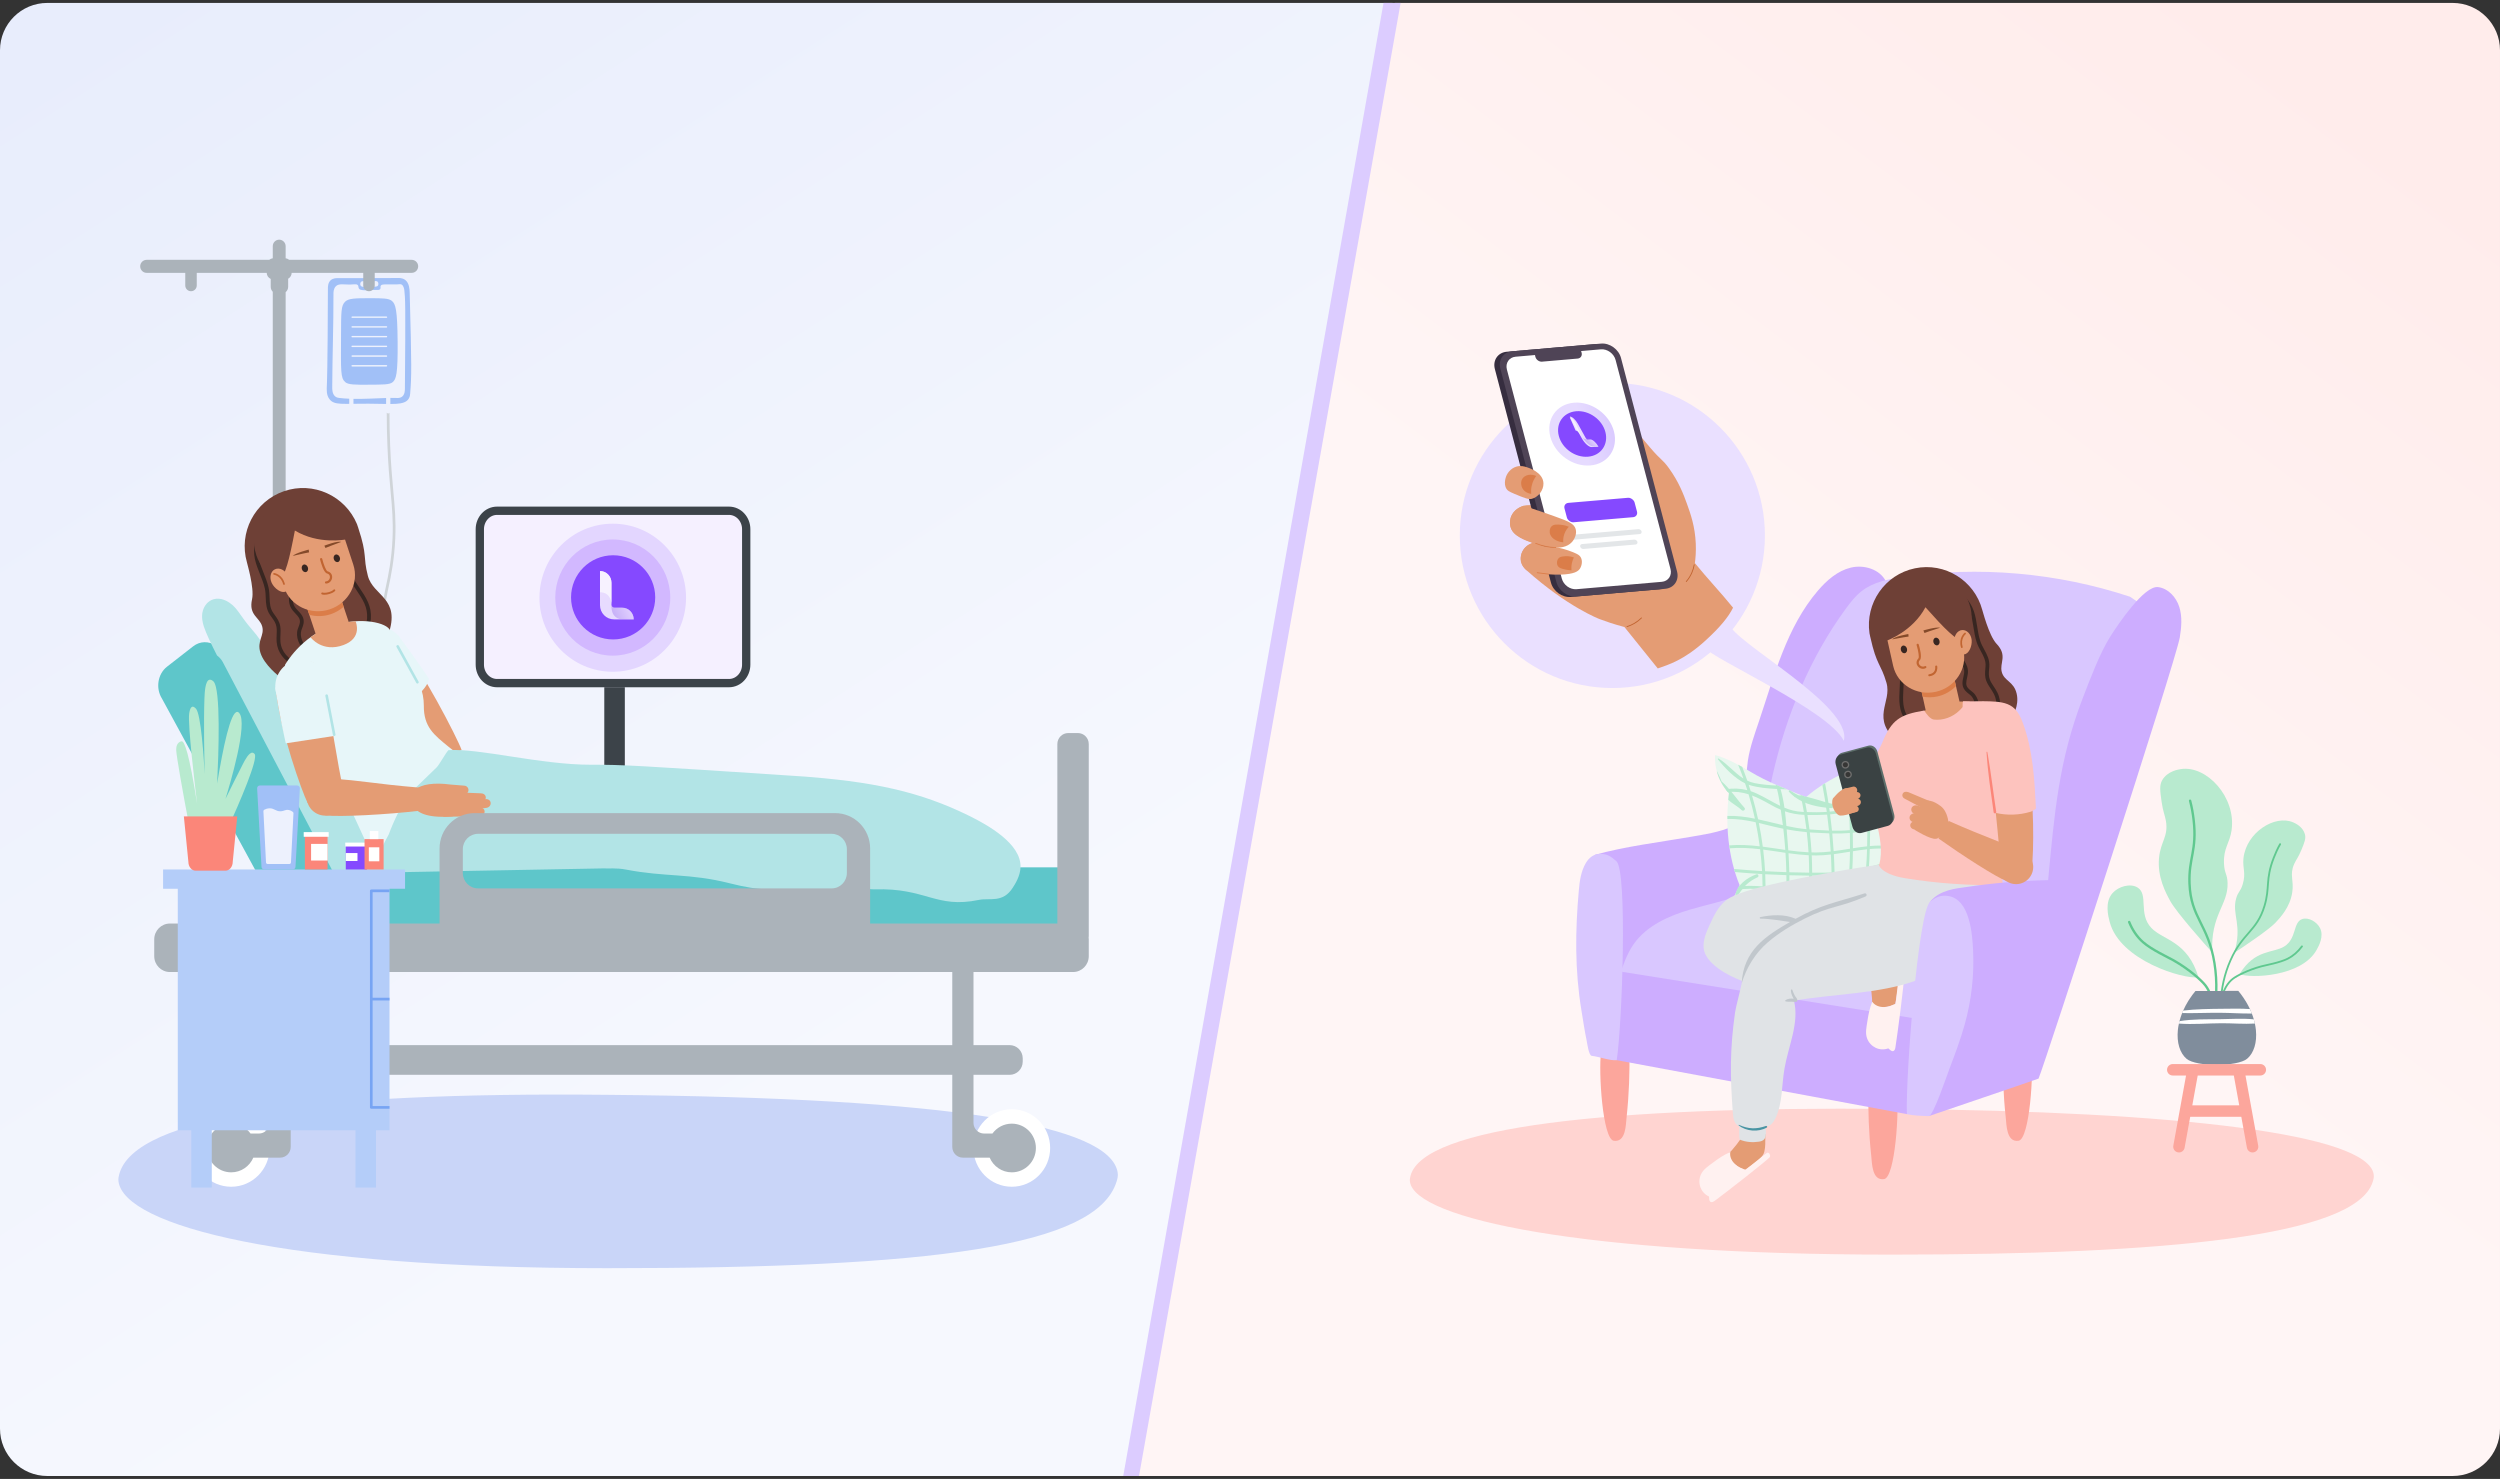 <svg width="950" height="562" viewBox="0 0 950 562" fill="none" xmlns="http://www.w3.org/2000/svg">
<rect x="0" y="0" width="950" height="562" fill="#333333" stroke="none"/>
<path d="M529.19 1.112H17.991C8.055 1.112 0 9.168 0 19.105V542.886C0 552.823 8.055 560.879 17.991 560.879H429.923L529.19 1.112Z" fill="url(#paint0_linear_6581_27640)"/>
<path d="M430.785 560.879H932.008C941.944 560.879 949.999 552.823 949.999 542.886V19.105C949.999 9.168 941.944 1.112 932.008 1.112H530.052L430.785 560.879Z" fill="url(#paint1_linear_6581_27640)"/>
<path fill-rule="evenodd" clip-rule="evenodd" d="M426.829 560.886L525.74 1.112L532.236 1.114L432.826 560.886L426.829 560.886Z" fill="#DCCCFF"/>
<path d="M424.306 448.971C416.694 473.671 354.819 481.911 230.67 481.911C107.441 481.911 47.365 465.784 45.028 448.971C44.879 447.893 45.081 447.088 45.287 446.297C51.097 424.094 118.42 414.898 230.67 416.03C362.471 417.196 421.746 427.582 424.712 445.535C424.935 446.89 424.627 447.928 424.306 448.971Z" fill="#C9D5F8"/>
<path d="M283.561 201.086V252.585C283.561 256.326 280.737 259.584 276.988 259.584H188.904C185.155 259.584 182.331 256.326 182.331 252.585V201.086C182.331 197.345 185.155 194.087 188.904 194.087H276.988C280.737 194.087 283.561 197.345 283.561 201.086Z" fill="#F5F0FF" stroke="#3C4349" stroke-width="3.155"/>
<ellipse cx="232.85" cy="227.135" rx="27.85" ry="28.135" fill="#E3D6FF"/>
<ellipse cx="232.85" cy="227.074" rx="21.85" ry="22.074" fill="#D2B8FF"/>
<path d="M232.991 242.987C241.822 242.987 248.981 235.827 248.981 226.994C248.981 218.161 241.822 211 232.991 211C224.159 211 217 218.161 217 226.994C217 235.827 224.159 242.987 232.991 242.987Z" fill="#8549FF"/>
<path d="M236.465 230.925H233.487C233.185 230.925 232.895 230.803 232.682 230.585C232.469 230.368 232.349 230.073 232.349 229.765C232.349 228.054 232.349 224.7 232.349 221.436C232.349 220.26 231.891 219.131 231.075 218.299C230.259 217.467 229.153 217 228 217V229.959C228 231.391 228.558 232.765 229.551 233.778C230.544 234.79 231.891 235.359 233.295 235.359H240.819C240.818 234.182 240.359 233.054 239.542 232.223C238.726 231.391 237.619 230.925 236.465 230.925Z" fill="url(#paint2_linear_6581_27640)"/>
<path opacity="0.9" d="M232.349 229.746C232.349 228.028 232.349 224.689 232.349 221.437C232.349 220.26 231.891 219.131 231.075 218.299C230.259 217.467 229.153 217 228 217V217V225.065C232.256 225.069 232.347 229.355 232.349 229.746Z" fill="#F8F5FF"/>
<path opacity="0.35" d="M240.815 235.363C240.815 234.186 240.356 233.057 239.54 232.225C238.724 231.393 237.618 230.925 236.464 230.925H233.485C233.183 230.925 232.894 230.803 232.681 230.585C232.467 230.368 232.347 230.073 232.347 229.765C232.347 229.765 231.733 235.363 236.829 235.363H240.815Z" fill="url(#paint3_linear_6581_27640)"/>
<rect x="230.025" y="261.527" width="7.015" height="33.899" fill="#3C4349" stroke="#3C4349" stroke-width="0.789"/>
<path d="M150.199 204.544C149.845 212.91 148.544 219.017 147.681 223.054L147.358 224.546C145.194 235.005 144.237 248.333 144.497 264.383C144.143 264.141 143.8 263.899 143.456 263.658C143.228 247.839 144.206 234.668 146.349 224.294L146.661 222.791C147.525 218.786 148.815 212.753 149.169 204.481C149.439 197.922 149.002 193.066 148.44 186.917C148.003 182.166 147.514 176.795 147.213 169.258C147.046 165.096 146.963 160.913 146.963 156.792C147.004 156.834 147.035 156.867 147.077 156.897C147.21 156.995 147.358 157.055 147.525 157.055C147.702 157.055 147.868 156.987 148.003 156.882C148.003 160.96 148.087 165.085 148.253 169.206C148.555 176.711 149.044 182.071 149.47 186.801C150.043 193.003 150.49 197.88 150.199 204.544" fill="#CFD4D8"/>
<path d="M143.655 108.481C143.505 108.763 143.162 109.11 139.283 109.065C137.933 109.044 137.312 109 137.033 108.524C136.819 108.178 136.841 107.594 137.098 107.226C137.398 106.771 137.891 106.814 138.876 106.879C139.177 106.9 139.54 106.922 139.97 106.922C140.312 106.922 140.676 106.922 141.105 106.9C141.105 106.9 141.941 106.857 142.241 106.835C142.884 106.771 143.291 106.792 143.548 107.118C143.827 107.464 143.869 108.048 143.655 108.481V108.481ZM155.677 111.014C155.634 110.061 155.591 107.615 153.984 106.381C152.89 105.537 151.541 105.623 150.92 105.645C148.07 105.71 131.912 105.667 128.505 105.688C127.948 105.688 126.576 105.623 125.612 106.532C124.584 107.507 124.605 109.044 124.605 109.629C124.519 140.26 124.219 146.084 124.219 146.084C124.134 148.14 123.965 150.085 125.205 151.69C127.075 154.111 130.219 153.335 140.034 153.4C149.162 153.443 153.769 154.158 155.355 151.431C155.806 150.673 155.837 149.938 155.869 149.526C156.411 142.826 156.448 139.459 155.677 111.014" fill="#A1C0F7"/>
<path d="M153.863 147.76C153.852 148.264 153.863 149.851 152.843 150.692C152.073 151.323 151.064 151.249 150.679 151.228C150.023 151.186 149.222 151.186 148.338 151.197V156.221C148.338 156.494 148.202 156.741 148.005 156.889C147.869 156.983 147.703 157.041 147.526 157.041C147.36 157.041 147.214 156.988 147.079 156.904C147.037 156.873 147.006 156.841 146.964 156.799C146.819 156.652 146.725 156.442 146.725 156.221V151.239C143.208 151.354 138.62 151.638 134.312 151.565V156.221C134.312 156.673 133.958 157.041 133.511 157.041C133.064 157.041 132.71 156.673 132.71 156.221V151.512C131.326 151.46 129.994 151.365 128.756 151.197C128.507 151.165 127.934 151.081 127.414 150.671C126.207 149.725 126.248 147.823 126.248 147.161C126.301 135.357 126.748 123.563 126.717 111.759C126.717 111.118 126.696 109.772 127.58 108.826C128.891 107.45 130.837 108.385 134.645 108.038C134.957 108.017 135.581 107.954 135.966 108.332C136.341 108.721 136.06 109.363 136.528 109.815C136.695 109.983 136.892 110.056 137.121 110.119C137.538 110.235 137.975 110.288 138.432 110.298C139.514 110.351 140.711 110.193 142.074 110.172C142.324 110.161 142.584 110.161 142.854 110.172C143.531 110.193 144.165 110.256 144.467 109.857C144.779 109.447 144.425 108.963 144.706 108.522C144.946 108.143 145.456 108.07 147.016 108.07C150.689 108.049 150.013 108.122 150.689 108.08C151.865 108.017 152.208 107.891 152.656 108.154C153.384 108.595 153.602 109.888 153.644 110.277C153.987 113.315 154.154 114.828 153.863 147.76" fill="#EDF1FD"/>
<path d="M149.262 145.188C148.124 146.214 145.439 146.148 140.116 146.186C134.924 146.222 132.306 146.22 131.17 145.188C129.413 143.592 129.533 141.327 129.591 127.772C129.632 118.226 129.586 116.169 131.17 114.62C132.476 113.343 135.143 113.317 140.424 113.317C145.307 113.317 147.748 113.317 148.95 114.369C150.278 115.531 151.002 117.393 151.101 129.909C151.197 142.259 150.519 144.053 149.262 145.188" fill="#A1C0F7"/>
<path d="M146.87 120.799H133.818C133.67 120.799 133.551 120.679 133.551 120.529C133.551 120.379 133.67 120.259 133.818 120.259H146.87C147.019 120.259 147.138 120.379 147.138 120.529C147.138 120.679 147.019 120.799 146.87 120.799ZM146.87 124.494H133.818C133.67 124.494 133.551 124.374 133.551 124.224C133.551 124.073 133.67 123.952 133.818 123.952H146.87C147.019 123.952 147.138 124.073 147.138 124.224C147.138 124.374 147.019 124.494 146.87 124.494ZM146.87 128.188H133.818C133.67 128.188 133.551 128.069 133.551 127.918C133.551 127.768 133.67 127.647 133.818 127.647H146.87C147.019 127.647 147.138 127.768 147.138 127.918C147.138 128.069 147.019 128.188 146.87 128.188ZM146.87 131.883H133.818C133.783 131.883 133.748 131.876 133.716 131.863C133.683 131.849 133.654 131.829 133.629 131.804C133.604 131.779 133.585 131.749 133.571 131.716C133.558 131.684 133.551 131.648 133.551 131.613C133.551 131.463 133.67 131.342 133.818 131.342H146.87C147.019 131.342 147.138 131.463 147.138 131.613C147.138 131.762 147.019 131.883 146.87 131.883ZM146.87 135.578H133.818C133.67 135.578 133.551 135.457 133.551 135.307C133.551 135.235 133.579 135.166 133.629 135.116C133.679 135.065 133.747 135.036 133.818 135.036H146.87C147.019 135.036 147.138 135.157 147.138 135.307C147.138 135.457 147.019 135.578 146.87 135.578ZM146.87 139.272H133.818C133.783 139.272 133.748 139.265 133.716 139.252C133.683 139.238 133.654 139.218 133.629 139.193C133.604 139.168 133.585 139.138 133.571 139.106C133.558 139.073 133.551 139.038 133.551 139.002C133.551 138.851 133.67 138.731 133.818 138.731H146.87C147.019 138.731 147.138 138.851 147.138 139.002C147.138 139.152 147.019 139.272 146.87 139.272Z" fill="#EDF1FD"/>
<path d="M156.454 98.736H109.884C109.503 98.415 109.039 98.21 108.547 98.146V93.544C108.547 92.205 107.427 91.074 106.102 91.074C104.749 91.074 103.649 92.182 103.649 93.544V98.144C103.151 98.206 102.682 98.411 102.296 98.736H55.718C54.37 98.736 53.273 99.843 53.273 101.206C53.273 102.573 54.37 103.684 55.718 103.684H70.398V108.46C70.398 109.679 71.376 110.667 72.582 110.667C73.789 110.667 74.766 109.679 74.766 108.46V103.684H101.344C101.374 104.695 101.963 105.58 102.877 105.998V108.991C102.877 109.726 103.172 110.392 103.649 110.875V224.217C103.119 224.706 102.779 225.401 102.779 226.182V229.123C102.779 229.852 103.091 230.539 103.642 231.049V377.852L74.558 415.494C73.728 416.568 73.917 418.126 74.983 418.968C76.049 419.805 77.591 419.612 78.419 418.538L106.197 382.583L133.757 418.529C134.226 419.141 134.933 419.491 135.697 419.491C136.242 419.491 136.76 419.311 137.194 418.973C137.711 418.568 138.041 417.984 138.124 417.328C138.207 416.672 138.032 416.025 137.631 415.502L108.541 377.561V231.048C109.092 230.538 109.403 229.851 109.403 229.123V226.182C109.403 225.409 109.07 224.716 108.547 224.228V111.026C109.125 110.536 109.5 109.811 109.5 108.991V105.923C110.306 105.468 110.809 104.626 110.837 103.684H138.029V108.46C138.029 109.679 139.007 110.667 140.213 110.667C141.42 110.667 142.398 109.679 142.398 108.46V103.684H156.454C157.807 103.684 158.907 102.573 158.907 101.206C158.907 99.843 157.807 98.736 156.454 98.736" fill="#ABB3BA"/>
<path d="M403.749 329.588V362.457H120.782C117.727 363.335 114.379 362.074 112.473 359.022L61.529 265.436C59.069 261.506 59.936 256.09 63.465 253.342L73.417 245.595C76.038 243.546 79.401 243.577 81.968 245.336C82.843 245.936 83.621 246.744 84.247 247.746L127.86 329.588H403.749Z" fill="#5EC6CA"/>
<path d="M142.737 330.846L126.445 331.093L84.621 251.515C84.056 250.528 83.322 249.706 82.468 249.075C80.129 244.51 78.316 240.643 77.501 238.19C77.033 236.8 76.403 234.384 77.092 232.037C77.622 230.215 78.972 228.335 81.176 227.71C83.894 226.928 86.384 228.478 87.233 229.057C89.117 230.355 90.022 231.635 91.653 233.946C96.065 240.174 96.204 239.142 99.27 243.874C101.469 247.257 101.208 247.509 103.857 251.858C106.451 256.118 108.515 258.866 109.702 260.518C116.443 269.939 116.245 274.247 124.778 288.525C128.673 295.047 128.654 294.044 131.935 299.807C134.952 305.115 136.856 310.498 140.645 321.241C141.791 324.471 143.357 328.704 142.737 330.846Z" fill="#B2E4E6"/>
<path d="M73.269 436.236C73.269 444.37 79.797 450.964 87.849 450.964C95.901 450.964 102.429 444.37 102.429 436.236C102.429 428.101 95.901 421.507 87.849 421.507C79.797 421.507 73.269 428.101 73.269 436.236ZM399.057 436.236C399.057 444.37 392.53 450.964 384.478 450.964C376.426 450.964 369.899 444.37 369.899 436.236C369.899 428.101 376.426 421.507 384.478 421.507C392.53 421.507 399.057 428.101 399.057 436.236Z" fill="white"/>
<path d="M151 242.891C146.491 237.489 127.044 239.745 136.305 252.719C142.053 260.771 160.793 281.438 166.415 289.99L175.413 284.995C173.805 280.444 159.987 253.653 151 242.891Z" fill="#E49C74"/>
<path d="M152.35 242.95C155.082 247.511 153.599 253.433 149.032 256.167C144.46 258.901 138.549 257.413 135.818 252.848C133.079 248.279 134.57 242.364 139.133 239.623C143.704 236.895 149.62 238.385 152.35 242.95Z" fill="#E7F6F9"/>
<path d="M151.076 241.266C156.484 248.058 162.98 257.894 162.98 257.894C162.719 262.196 152.734 269.988 148.082 269.346L136.112 253.312C136.688 250.731 151.076 241.266 151.076 241.266" fill="#E7F6F9"/>
<path d="M139.783 218.792C137.849 211.286 139.703 211.359 136.149 200.641C136.119 200.552 136.104 200.463 136.071 200.376C136.051 200.314 136.022 200.259 136.002 200.197C135.886 199.859 135.785 199.544 135.662 199.182C131.17 188.405 119.047 182.806 107.879 186.668C96.71 190.53 90.636 202.422 93.822 213.647C93.761 213.669 96.738 223.431 95.782 227.703C94.413 233.819 98.6 234.476 99.619 238.007C100.637 241.539 97.498 243.422 98.969 248.079C100.442 252.731 106.037 256.99 106.037 256.99C106.037 256.99 147.534 241.213 147.529 241.197C152.47 227.158 141.803 226.632 139.783 218.792Z" fill="#6E4036"/>
<path d="M118.497 247.128C117.162 246.251 115.9 245.423 115.125 244.005C114.506 242.865 114.221 241.536 114.344 240.359C114.403 239.796 114.611 239.251 114.83 238.674C115.048 238.095 115.279 237.496 115.376 236.832C115.701 234.652 114.428 233.309 113.305 232.124C112.679 231.461 112.084 230.834 111.741 230.086C111.113 228.728 111.225 227.195 111.339 225.577C111.42 224.453 111.504 223.294 111.338 222.147C110.98 219.704 110.275 217.361 109.589 215.093C109.083 213.418 108.56 211.687 108.19 209.949L106.769 210.25C107.149 212.049 107.678 213.81 108.197 215.514C108.863 217.729 109.558 220.021 109.899 222.357C110.044 223.346 109.968 224.379 109.89 225.472C109.765 227.204 109.637 228.996 110.421 230.695C110.868 231.66 111.569 232.405 112.25 233.123C113.315 234.249 114.158 235.138 113.939 236.618C113.866 237.127 113.674 237.626 113.474 238.156C113.229 238.796 112.977 239.456 112.9 240.207C112.742 241.694 113.08 243.29 113.849 244.7C114.796 246.437 116.271 247.406 117.7 248.345C118.515 248.88 119.29 249.416 119.96 250.064L121.508 249.567C120.63 248.54 119.552 247.822 118.497 247.128V247.128ZM106.562 243.771C106.499 242.974 106.538 242.175 106.576 241.328C106.627 240.241 106.676 239.119 106.499 237.988C106.214 236.196 105.258 234.87 104.327 233.589L103.873 232.953C102.587 231.122 102.514 229.16 102.437 227.08C102.391 225.837 102.34 224.552 102.041 223.227C101.602 221.277 100.855 219.419 100.136 217.623C99.425 215.854 98.692 214.023 98.284 212.156C97.476 208.485 98.515 205.061 99.615 201.442L100.061 199.966L98.662 199.557L98.225 201.017C97.118 204.66 95.974 208.426 96.864 212.469C97.3 214.451 98.055 216.338 98.784 218.166C99.483 219.909 100.205 221.708 100.62 223.547C100.892 224.743 100.937 225.959 100.982 227.136C101.064 229.335 101.153 231.608 102.681 233.787L103.147 234.441C104.051 235.69 104.83 236.768 105.063 238.215C105.217 239.2 105.174 240.2 105.126 241.26C105.083 242.115 105.045 242.999 105.116 243.89C105.463 248.174 108.097 250.884 111.3 252.843C111.897 252.652 112.519 252.451 113.181 252.239C109.732 250.393 106.903 247.931 106.562 243.771V243.771ZM142.145 242.858C141.437 241.432 140.713 239.953 140.597 238.485C140.55 237.85 140.653 237.194 140.76 236.5C140.833 236.043 140.902 235.586 140.937 235.126C141.271 230.304 139.114 227.093 136.617 223.379L136.395 223.045C134.681 220.489 133.198 218.282 132.273 215.4C130.799 210.803 129.54 205.719 128.43 199.857L127.004 200.127C128.122 206.051 129.396 211.191 130.889 215.843C131.874 218.924 133.486 221.319 135.271 223.978L135.409 224.188C137.857 227.825 139.788 230.697 139.487 235.027C139.457 235.443 139.389 235.858 139.326 236.275C139.208 237.02 139.087 237.792 139.149 238.597C139.276 240.296 140.066 241.926 140.779 243.377C141.266 243.221 141.733 243.071 142.145 242.858" fill="#382621"/>
<path d="M161.052 268.138C161.14 257.2 152.069 250.153 148.241 239.598C147.182 236.676 137.395 234.277 126.815 237.641C114.367 241.601 108.264 252.73 108.264 252.73C110.78 264.412 123.057 279.402 128.436 295.988C130.744 303.103 141.629 324.463 142.928 329.474C143.545 331.844 168.837 327.436 168.837 327.436L181.434 291.029C181.434 291.029 177.414 289.448 170.433 283.751C164.922 279.253 160.989 276.251 161.052 268.138Z" fill="#E7F6F9"/>
<path d="M132.856 237.393L120.194 241.606L115.898 228.707L128.562 224.491L132.856 237.393" fill="#E49C74"/>
<path d="M117.533 233.627C120.092 234.324 122.904 234.31 125.645 233.409C127.538 232.785 129.186 231.796 130.58 230.568L128.56 224.491L115.895 228.707L117.533 233.627" fill="#DB7D49"/>
<path d="M127.397 193.756C127.397 193.756 132.534 209.341 134.248 214.545C136.554 221.543 132.538 229.16 125.278 231.55C118.017 233.937 110.268 230.201 107.963 223.197L101.118 202.408L127.397 193.756Z" fill="#E49C74"/>
<path d="M126.273 225.295C125.031 225.9 123.268 226.208 122.33 225.869C122.135 225.8 122.034 225.584 122.104 225.391C122.176 225.193 122.389 225.095 122.584 225.165C123.489 225.491 125.934 224.951 126.767 224.068C126.91 223.914 127.147 223.912 127.295 224.056C127.446 224.197 127.452 224.433 127.311 224.584C127.062 224.847 126.698 225.089 126.273 225.295Z" fill="#C16431"/>
<path d="M112.054 201.604C121.025 207.03 131.213 205.019 131.213 205.019C131.213 205.019 132.417 201.812 130.754 196.825C127.908 188.313 120.441 185.915 110.382 189.24C100.322 192.566 94.095 200.961 97.42 211.021C98.652 214.751 101.905 219.056 105.957 220.741C108.469 218.752 110.002 212.416 112.054 201.604" fill="#6E4036"/>
<path d="M109.284 218.65C110.293 220.733 110.22 223.983 108.558 224.781C106.902 225.583 104.279 223.63 103.271 221.55C102.276 219.476 102.808 217.138 104.464 216.338C106.129 215.536 108.289 216.571 109.284 218.65Z" fill="#E49C74"/>
<path d="M108.093 222.215C108.064 222.232 108.034 222.244 108 222.255C107.823 222.303 107.642 222.197 107.598 222.015C106.734 218.78 104.118 218.408 104.089 218.404C103.913 218.38 103.782 218.218 103.81 218.032C103.829 217.851 103.993 217.728 104.181 217.746C104.299 217.758 107.267 218.185 108.234 221.853C108.252 221.921 108.248 221.992 108.222 222.057C108.197 222.122 108.152 222.178 108.093 222.215" fill="#C16431"/>
<path d="M123.908 221.756C125.256 221.712 126.082 220.615 126.203 219.551C126.335 218.369 125.655 217.406 124.472 217.098C123.934 216.957 122.984 214.541 122.446 212.372C122.388 212.145 122.167 212.005 121.927 212.065C121.704 212.121 121.564 212.35 121.62 212.577C121.915 213.747 122.97 217.581 124.261 217.914C125.411 218.218 125.393 219.173 125.358 219.458C125.283 220.159 124.752 220.882 123.884 220.91C123.657 220.919 123.468 221.115 123.477 221.348C123.485 221.579 123.677 221.76 123.908 221.756Z" fill="#C16431"/>
<path d="M135.11 236.078C132.29 236.26 129.502 236.784 126.809 237.639C123.406 238.721 120.492 240.347 118.031 242.128C118.074 242.338 122.51 248.086 130.54 245.106C137.852 242.394 135.207 236.272 135.11 236.078Z" fill="#E49C74"/>
<path d="M111.215 211.257C112.36 210.103 117.311 208.846 117.311 208.846L117.454 209.906C117.454 209.906 114.323 210.481 111.215 211.257Z" fill="#844A2A"/>
<path d="M129.635 205.943C128.336 205.387 123.258 207.354 123.258 207.354L123.676 208.233C123.676 208.233 126.612 206.999 129.635 205.943Z" fill="#844A2A"/>
<path d="M104.958 263.158C104.135 255.787 120.026 242.625 123.152 259.133C125.09 269.378 128.305 290.845 130.717 301.362L116.922 305.183C114.628 300.639 106.597 277.843 104.958 263.158Z" fill="#E49C74"/>
<path d="M104.969 263.48C106.448 268.886 112.037 272.076 117.448 270.588C122.864 269.103 126.044 263.515 124.556 258.109C123.073 252.693 117.487 249.516 112.073 250.992C106.663 252.483 103.483 258.076 104.969 263.48Z" fill="#E7F6F9"/>
<path d="M104.61 261.286C105.845 270.352 108.597 282.467 108.597 282.467L128.175 279.474L124.693 258.671C122.308 257.23 104.61 261.286 104.61 261.286Z" fill="#E7F6F9"/>
<line x1="0.5" y1="-0.5" x2="15.618" y2="-0.5" transform="matrix(-0.19 -0.982 0.982 -0.19 127.58 279.594)" stroke="#B2E4E6" stroke-linecap="round"/>
<line x1="0.5" y1="-0.5" x2="16.046" y2="-0.5" transform="matrix(-0.482 -0.876 0.876 -0.482 159.293 259.446)" stroke="#B2E4E6" stroke-linecap="round"/>
<path d="M126.872 212.545C127.142 213.315 127.862 213.766 128.484 213.549C129.099 213.33 129.385 212.525 129.111 211.755C128.844 210.979 128.118 210.534 127.497 210.754C126.884 210.969 126.599 211.769 126.872 212.545ZM114.738 216.357C115.01 217.129 115.732 217.582 116.352 217.356C116.975 217.141 117.253 216.338 116.98 215.567C116.711 214.79 115.99 214.341 115.37 214.556C114.746 214.784 114.468 215.578 114.738 216.357" fill="#382621"/>
<path d="M126.008 295.969C129.714 297.277 131.629 301.384 130.308 305.138C128.994 308.877 124.93 310.848 121.229 309.534C117.531 308.223 115.613 304.126 116.927 300.378C118.255 296.634 122.315 294.661 126.008 295.969Z" fill="#E49C74"/>
<path d="M384.786 337.432C381.011 343.252 376.059 341.12 372.014 341.959C355.546 345.375 352.032 337.305 332.335 337.96C329.499 338.054 325.089 336.471 315.995 337.961C303.365 340.031 300.023 337.98 292.345 337.961C287.777 337.949 282.721 337.027 277.213 335.631C261.967 331.766 252.891 333.354 237.812 330.428C234.224 329.732 231.161 330.131 229.377 329.989L141.93 331.619C142.892 327.513 143.238 325.296 147.715 317.1C147.715 317.1 151.635 306.286 156.171 301.08C156.699 300.474 165.46 292.106 165.962 291.568C167.054 290.401 169.49 285.918 170.412 285.06C182.197 284.27 205.384 290.649 224.791 290.603C236.692 290.58 241.6 290.855 302.184 294.86C332.028 296.834 349.836 300.961 368.186 309.966C375.481 313.546 387.878 320.535 387.807 329.295C387.779 332.815 385.742 335.956 384.786 337.432Z" fill="#B2E4E6"/>
<path d="M159.531 308.064L159.37 299.294C140.857 297.73 138.254 296.624 125.317 295.859L123.589 309.856C129.173 310.495 147.103 309.562 159.531 308.064Z" fill="#E49C74"/>
<path d="M171.145 298.123C165.294 297.335 160.062 297.861 157.621 300.263C156.077 301.777 153.194 311.427 170.995 310.301C176.393 309.952 176.117 303.741 171.689 302.622C170.842 302.404 169.625 301.6 169.625 301.6C169.77 301.66 170.716 301.409 170.875 301.421L176.232 301.86C177.142 301.932 177.938 301.254 178.016 300.342C178.087 299.435 177.41 298.636 176.501 298.558L171.145 298.123Z" fill="#E49C74"/>
<path d="M171.358 308.429L184.798 306.999C185.838 306.852 186.587 306.038 186.441 304.986C186.295 303.949 185.274 303.536 184.233 303.682L169.872 304.925C168.828 305.071 170.324 308.573 171.358 308.429" fill="#E49C74"/>
<path d="M168.812 310.37L182.332 310.175C183.376 310.124 184.197 309.379 184.149 308.319C184.1 307.271 183.12 306.763 182.07 306.816L167.654 306.743C166.602 306.794 167.774 310.417 168.812 310.37ZM172.461 305.105L182.726 304.816C183.771 304.788 184.614 304.071 184.598 303.012C184.577 301.959 183.611 301.426 182.562 301.45L169.4 300.914C168.349 300.934 171.419 305.119 172.461 305.105Z" fill="#E49C74"/>
<path d="M361.866 397.145H110.47V369.372H361.866V397.145ZM175.875 322.684C175.875 319.462 178.462 316.85 181.651 316.85H316.033C319.222 316.85 321.808 319.462 321.808 322.684V331.752C321.808 334.975 319.222 337.587 316.033 337.587H181.651C178.462 337.587 175.875 334.975 175.875 331.752V322.684ZM413.729 282.742C413.729 280.43 411.874 278.557 409.586 278.557H405.935C403.647 278.557 401.792 280.43 401.792 282.742V350.942H330.65V322.422C330.65 315.001 324.693 308.983 317.346 308.983H180.336C172.99 308.983 167.033 315.001 167.033 322.422V350.942H64.576C61.28 350.942 58.607 353.642 58.607 356.972V363.343C58.607 366.673 61.28 369.372 64.576 369.372H102.411V397.145H88.665C85.924 397.145 83.701 399.391 83.701 402.161V403.415C83.701 406.186 85.924 408.431 88.665 408.431H102.411V426.677C102.411 428.925 100.607 430.748 98.381 430.748H95.214C93.545 428.469 90.874 426.986 87.854 426.986C82.796 426.986 78.695 431.127 78.695 436.237C78.695 441.347 82.796 445.489 87.854 445.489C91.62 445.489 94.854 443.191 96.26 439.907H106.441C108.666 439.907 110.47 438.084 110.47 435.836V408.431H361.866V435.836C361.866 438.084 363.67 439.907 365.896 439.907H376.076C377.482 443.191 380.716 445.489 384.483 445.489C389.541 445.489 393.641 441.347 393.641 436.237C393.641 431.127 389.541 426.986 384.483 426.986C381.462 426.986 378.791 428.469 377.123 430.748H373.955C371.73 430.748 369.925 428.925 369.925 426.677V408.431H383.671C386.413 408.431 388.635 406.186 388.635 403.415V402.161C388.635 399.391 386.413 397.145 383.671 397.145H369.925V369.372H407.76C411.056 369.372 413.729 366.673 413.729 363.343V356.972C413.729 356.717 413.708 356.468 413.678 356.222C413.698 356.052 413.729 355.885 413.729 355.71V282.742Z" fill="#ABB3BA"/>
<path d="M153.923 330.4H61.969V337.728H67.557V429.505H72.687V451.265H80.475V429.505H135.088V451.265H142.877V429.505H148.01V337.728H153.923V330.4Z" fill="#B4CDF9"/>
<path d="M148.015 339.03V338.006H141.089C140.805 338.006 140.582 338.231 140.582 338.518V420.814C140.582 421.09 140.805 421.326 141.089 421.326H148.015V420.302H141.596V380.173H148.015V379.149H141.596V339.03H148.015Z" fill="#77A4F3"/>
<path d="M124.473 330.397H115.855V317.273H124.473V330.397Z" fill="#FB8679"/>
<path d="M124.467 327.001H118.213V320.683H124.467V327.001ZM124.906 316.204H115.41V317.977H124.906V316.204Z" fill="white"/>
<path d="M139.419 330.397H131.396V320.933H139.419V330.397Z" fill="#8549FF"/>
<path d="M139.616 321.681H131.193V320.19H139.616V321.681ZM135.842 327.179H131.393V324.159H135.842V327.179Z" fill="white"/>
<path d="M145.773 330.397H138.525V318.857H145.773V330.397Z" fill="#FB8679"/>
<path d="M143.783 315.801H140.516V318.864H143.783V315.801ZM144.144 327.295H140.154V321.975H144.144V327.295Z" fill="white"/>
<path d="M72.172 315.274C69.117 299.285 67.108 287.549 66.98 285.273C66.948 284.703 66.881 283.203 67.822 282.284C68.31 281.806 68.897 281.689 69.034 281.681C70.078 281.608 71.825 285.918 74.904 305.428C74.106 298.854 71.269 275.066 71.895 271.09C71.99 270.481 72.255 268.8 73.063 268.568C73.612 268.41 74.199 269.016 74.413 269.23C76.397 271.221 77.458 288.3 77.783 294.152C77.658 288.887 77.346 274.169 77.695 265.192C77.779 263.03 77.999 258.684 79.572 258.306C80.192 258.156 80.81 258.673 81.035 258.861C84.047 261.381 83.016 287.392 82.512 297.744C84.797 283.886 87.632 270.375 90.179 270.512C90.519 270.529 90.756 270.785 90.878 270.921C94.402 274.846 87.179 298.702 85.665 303.612C87.362 300.155 89.629 295.581 92.266 290.41C93.092 288.789 94.645 285.803 96.012 286.028C96.012 286.028 96.406 286.093 96.754 286.519C98.22 288.316 91.13 304.739 86.472 315.054C81.705 315.126 76.938 315.2 72.172 315.274Z" fill="#B8EACF"/>
<path d="M85.677 330.865H74.347C72.822 330.865 71.586 329.36 71.586 327.503L69.863 310.22H90.162L88.439 327.503C88.439 329.36 87.203 330.865 85.677 330.865" fill="#FB8679"/>
<path d="M111.26 330.398H100.402C99.853 330.398 99.401 329.966 99.37 329.413L97.711 299.587C97.678 298.988 98.149 298.485 98.742 298.485H112.918C113.512 298.485 113.983 298.988 113.95 299.587L112.29 329.413C112.26 329.966 111.807 330.398 111.26 330.398Z" fill="#A1C0F7"/>
<path d="M109.969 328.312H101.683C101.529 328.312 101.382 328.252 101.27 328.145C101.159 328.038 101.093 327.892 101.085 327.737L100.093 308.27C100.08 308.03 100.209 307.807 100.423 307.697C100.918 307.44 101.588 307.187 102.386 307.16C104.232 307.098 104.692 308.314 106.555 308.289C108.007 308.268 108.445 307.521 109.779 307.805C110.412 307.941 110.915 308.237 111.279 308.517C111.44 308.64 111.531 308.832 111.52 309.035L110.567 327.737C110.559 327.892 110.493 328.038 110.382 328.145C110.27 328.252 110.122 328.312 109.969 328.312" fill="#EDF1FD"/>
<path d="M901.648 449.066C895.249 469.829 823.073 476.755 718.713 476.755C601.685 476.755 537.742 463.198 535.778 449.066C535.653 448.16 535.822 447.483 535.995 446.818C540.879 428.154 610.913 420.424 718.713 421.376C829.505 422.356 899.496 431.086 901.989 446.178C902.176 447.316 901.918 448.189 901.648 449.066Z" fill="#FFD4D1"/>
<path d="M823.051 311.962C822.65 309.614 821.941 308.529 821.379 304.473C820.823 300.458 820.525 298.387 821.657 296.438C823.638 293.027 827.776 292.399 828.741 292.252C838.553 290.762 849.781 302.924 848.002 315.49C847.298 320.469 844.861 322.212 845.115 328.133C845.282 332.054 846.381 331.988 846.481 335.564C846.72 343.965 839.938 347.582 840.673 361.971C837.47 358.434 827.043 346.656 824.745 342.481C822.944 339.209 819.736 333.235 820.435 325.975C821.04 319.697 824.059 317.88 823.051 311.962V311.962ZM802.794 339.344C799.714 342.781 801.109 348.133 801.676 350.312C805.506 365.007 829.637 372.146 835.447 371.398C831.251 357.466 821.974 357.337 817.503 352.6C812.435 347.233 816.557 339.872 812.251 337.241C809.523 335.574 805.06 336.816 802.794 339.344" fill="#B8EACF"/>
<path d="M841.927 365.898C839.522 351.021 832.955 348.793 832.466 335.676C832.113 326.152 835.372 323.208 834.053 311.646C833.769 309.152 833.352 306.66 832.695 304.215C832.52 303.566 831.626 303.766 831.81 304.452C832.45 306.852 832.863 309.298 833.142 311.746C834.439 323.123 831.196 326.062 831.553 335.693C832.049 349.031 838.672 351.344 841.038 365.974C842.2 373.154 841.951 380.52 840.265 388.01C840.209 388.255 840.399 388.358 840.642 388.417C840.887 388.476 841.103 388.458 841.16 388.211C842.872 380.607 843.108 373.194 841.927 365.898" fill="#5FC88F"/>
<path d="M840.278 387.902C841.2 380.986 839.364 376.904 837.662 374.699C836.318 372.956 831.799 368.792 825.7 365.324C823.984 364.348 817.259 361.228 814.016 358.342C811.734 356.312 809.932 353.687 808.663 350.541C808.437 349.979 809.287 349.634 809.515 350.198C810.73 353.211 812.451 355.721 814.626 357.656C817.799 360.479 824.356 363.504 826.154 364.526C832.24 367.988 836.929 372.248 838.388 374.138C840.198 376.482 842.151 380.794 841.188 388.024C841.108 388.626 840.197 388.504 840.278 387.902" fill="#5FC88F"/>
<path d="M871.806 328.281C872.56 326.609 873.299 325.939 874.505 323.025C875.7 320.141 876.324 318.656 875.859 316.983C875.045 314.058 872.084 312.785 871.393 312.489C864.37 309.473 853.643 316.355 852.528 326.064C852.085 329.912 853.563 331.684 852.225 336.046C851.339 338.935 850.533 338.673 849.763 341.318C847.954 347.533 852.305 351.545 848.963 362.124C852.038 360.111 862.093 353.359 864.616 350.694C866.594 348.606 870.145 344.777 871.034 339.231C871.803 334.435 869.905 332.495 871.806 328.281V328.281ZM881.583 352.619C883.212 355.778 881.132 359.496 880.286 361.01C874.58 371.216 855.211 371.85 851.027 370.163C856.859 360.597 863.797 362.302 868.048 359.641C872.867 356.625 871.226 350.34 874.944 349.216C877.302 348.503 880.386 350.295 881.583 352.619" fill="#B8EACF"/>
<path d="M847.261 364.809C851.942 354.189 857.269 353.805 860.179 344.126C862.292 337.097 860.435 334.271 863.663 325.911C864.359 324.108 865.154 322.331 866.119 320.637C866.374 320.188 867.001 320.51 866.732 320.985C865.787 322.65 865.006 324.392 864.322 326.162C861.147 334.388 862.993 337.208 860.856 344.316C857.897 354.158 852.513 354.596 847.909 365.037C845.649 370.162 844.403 375.701 844.207 381.609C844.2 381.802 844.039 381.842 843.846 381.839C843.651 381.835 843.494 381.78 843.5 381.586C843.7 375.586 844.965 370.016 847.261 364.809" fill="#5FC88F"/>
<path d="M844.218 381.531C844.874 376.198 847.035 373.513 848.731 372.2C850.071 371.162 854.248 368.937 859.465 367.537C860.934 367.143 866.551 366.124 869.527 364.603C871.622 363.534 873.475 361.929 875.031 359.831C875.309 359.456 874.743 359.034 874.464 359.409C872.973 361.418 871.203 362.955 869.206 363.975C866.294 365.462 860.821 366.442 859.282 366.855C854.074 368.252 849.753 370.516 848.298 371.641C846.496 373.036 844.202 375.87 843.517 381.444C843.459 381.909 844.161 381.995 844.218 381.531" fill="#5FC88F"/>
<path d="M853.918 402.314C850.273 405.388 834.575 405.448 830.912 402.356C828.365 400.21 827.096 396.172 827.589 391.376C827.675 390.583 827.802 389.782 827.99 388.956C828.05 388.65 828.118 388.343 828.203 388.036C828.459 387.031 828.8 386.009 829.208 384.97C829.336 384.654 829.472 384.34 829.608 384.015C830.145 382.815 830.783 381.596 831.533 380.378C831.695 380.123 831.857 379.867 832.036 379.603C832.7 378.589 833.441 377.575 834.276 376.579H842.401C842.401 376.537 850.553 376.537 850.553 376.537C851.286 377.422 851.959 378.308 852.563 379.211C852.913 379.731 853.245 380.25 853.552 380.77C854.089 381.665 854.565 382.559 854.974 383.445C855.247 384.015 855.486 384.586 855.698 385.14C855.988 385.881 856.235 386.622 856.439 387.346C856.599 387.874 856.735 388.408 856.849 388.948C857.027 389.775 857.155 390.583 857.24 391.376C857.725 396.146 856.456 400.167 853.918 402.314" fill="#808D9C"/>
<path d="M855.697 385.141C851.701 385.201 847.665 384.876 843.678 384.86C838.857 384.826 834.027 385.064 829.206 384.971C829.334 384.655 829.471 384.34 829.606 384.016C834.539 383.437 839.564 383.386 844.529 383.335C847.98 383.301 851.506 383.199 854.972 383.446C855.245 384.016 855.484 384.587 855.697 385.141ZM856.847 388.949C852.69 389.204 848.405 388.821 844.283 388.829C838.9 388.838 833.364 389.382 827.988 388.957C828.048 388.65 828.117 388.343 828.201 388.037C833.192 387.211 838.44 387.364 843.465 387.296C847.681 387.236 852.161 386.921 856.438 387.347C856.597 387.875 856.733 388.409 856.847 388.949" fill="white"/>
<path d="M850.909 420.034H833.073L835.13 408.699H848.851L850.909 420.034ZM858.924 404.34H825.65C824.446 404.34 823.471 405.316 823.471 406.521C823.471 407.724 824.446 408.699 825.65 408.699H830.7L825.86 435.361C825.646 436.546 826.431 437.68 827.615 437.894C827.746 437.919 827.877 437.931 828.007 437.931C829.04 437.931 829.957 437.194 830.149 436.141L832.281 424.393H851.699L853.832 436.141C854.024 437.194 854.94 437.931 855.974 437.931C856.104 437.931 856.235 437.919 856.365 437.894C857.55 437.68 858.336 436.546 858.121 435.361L853.281 408.699H858.924C860.127 408.699 861.103 407.724 861.103 406.521C861.103 405.316 860.127 404.34 858.924 404.34Z" fill="#FCA69C"/>
<path d="M622.134 371.193C630.112 362.031 643.212 359.64 653.615 353.368C658.821 350.228 663.359 346.099 667.611 341.754C669.835 339.483 672.008 337.121 673.609 334.373C675.883 330.47 676.892 325.984 678.102 321.632C682.102 307.25 688.581 293.653 692.617 279.283C695.113 270.391 696.668 261.234 699.682 252.506C702.696 243.778 707.385 235.295 714.807 229.803C715.747 229.106 716.781 228.395 717.188 227.297C717.479 226.51 717.399 225.639 717.314 224.805C717.124 222.908 717.482 222.581 716.622 220.88C714.302 216.287 708.296 214.486 703.296 215.699C698.297 216.911 694.205 220.488 690.852 224.392C678.898 238.313 674.227 256.827 668.369 274.216C666.739 279.056 664.983 283.892 664.209 288.94C663.592 292.965 663.609 297.056 663.477 301.127C663.39 303.789 663.651 307.029 662.98 309.612C662.259 312.379 661.255 312.749 658.441 314C653.325 316.274 647.696 317.094 642.222 318.038C630.656 320.036 617.246 321.666 605.953 324.865C607.743 323.43 616.005 367.532 614.183 374.515L622.134 371.193" fill="#CDADFF"/>
<path d="M818.247 232.766L809.4 226.752C781.719 217.603 751.896 215.007 723.051 219.236C717.545 220.042 711.841 221.194 707.444 224.606C705.129 226.401 703.296 228.736 701.561 231.098C687.732 249.929 678.737 271.92 673.581 294.623C670.952 306.198 669.296 317.991 668.46 329.829C667.993 336.451 667.67 337.611 661.354 340.068C655.241 342.448 648.775 343.728 642.495 345.564C634.178 347.992 625.692 351.729 620.746 358.842C619.384 360.8 618.333 362.961 617.44 365.173C616.014 368.706 614.977 372.384 614.348 376.142C620.552 375.343 626.667 377.842 632.842 378.835C651.607 381.854 670.429 384.502 689.299 386.779C698.735 387.916 708.182 388.93 717.634 389.911C724.502 390.623 731.56 394.38 735.331 385.894C738.015 387.728 742.566 387.776 744.856 385.468C747.146 383.161 748.238 379.954 749.257 376.867C753.67 363.503 777.777 355.464 782.19 342.1C785.18 333.042 787.553 319.585 791.108 310.733C795.52 299.738 790.503 291.466 795.76 280.845C803.636 264.935 810.37 248.678 818.247 232.766Z" fill="#D9C7FF"/>
<path d="M709.794 342.548C702.729 342.104 695.762 344.017 688.818 345.388C681.874 346.759 674.153 347.052 667.55 344.502C664.344 345.075 660.206 344.984 656.95 345.018C658.245 342.436 659.747 338.949 661.042 336.367C656.611 325.438 655.582 313.138 656.993 301.43C653.361 297.583 651.404 292.204 651.716 286.922C655.965 288.013 661.148 290.804 664.886 293.1C671.415 297.114 679.171 300.006 686.264 302.914C694.741 295.64 706.194 290.51 717.165 288.402C715.589 297.05 715.438 305.69 716.312 314.437C717.214 323.452 718.221 332.799 722.879 340.57C723.636 341.833 724.36 343.742 723.109 344.521C722.522 344.887 721.766 344.758 721.089 344.617C717.496 343.865 713.458 342.78 709.794 342.548" fill="#E8F7EF"/>
<path d="M770.447 290.271C769.065 283.778 751.786 277.071 753.786 291.974C755.028 301.221 758.354 320.364 759.269 329.975L772.119 329.336C772.794 324.831 773.202 303.207 770.447 290.271" fill="#E49C74"/>
<path d="M696.227 305.468C691.887 304.48 687.78 302.745 683.363 302.186C682.281 301.672 681.222 301.074 680.193 300.364C679.892 300.156 679.543 300.581 679.784 300.848C680.392 301.516 681.048 302.109 681.735 302.644C681.774 302.751 681.853 302.843 681.989 302.88C682.017 302.889 682.046 302.895 682.075 302.904C685.998 305.793 691.031 306.742 695.933 307.105C696.855 307.173 697.163 305.682 696.227 305.468V305.468ZM656.736 303.908C658.261 305.411 660.261 306.329 661.84 307.858C662.483 308.479 663.481 307.584 662.871 306.914C659.973 303.73 657.478 299.783 654.224 296.958C653.716 295.72 653.207 294.485 652.588 293.316C652.545 293.235 652.474 293.206 652.396 293.195C653.241 296.257 654.812 299.119 656.993 301.43C656.895 302.255 656.809 303.081 656.736 303.908V303.908ZM667.481 332.224C667.432 332.242 667.382 332.263 667.333 332.279C663.944 333.496 660.052 336.283 659.443 340.082C659.387 340.433 659.921 340.685 660.155 340.417C661.281 339.112 662.126 337.622 663.363 336.404C664.657 335.13 666.24 334.09 667.902 333.361C668.524 333.083 668.14 331.997 667.481 332.224V332.224ZM674.048 344.319C672.961 344.121 671.828 344.043 670.784 343.653C669.648 343.231 668.764 342.44 667.708 341.884C667.493 341.771 667.186 341.93 667.256 342.202C667.943 344.806 671.797 346.18 674.119 345.139C674.445 344.993 674.428 344.388 674.048 344.319Z" fill="#B8EACF"/>
<path d="M709.108 329.819C707.375 330.269 705.619 330.625 703.848 330.887C704.003 328.42 704.083 325.945 704.109 323.466C705.902 323.182 707.692 322.917 709.478 322.728C709.41 325.102 709.299 327.468 709.108 329.819ZM708.25 336.842C706.577 337.148 704.898 337.429 703.207 337.659C703.436 335.863 703.618 334.06 703.753 332.254C705.511 332.025 707.259 331.685 708.995 331.158C708.814 333.066 708.573 334.962 708.25 336.842V336.842ZM706.225 316.149C707.383 315.948 708.507 315.645 709.61 315.283C709.583 317.391 709.556 319.5 709.506 321.602C707.714 321.791 705.917 322.052 704.118 322.333C704.127 320.372 704.106 318.408 704.064 316.443C704.791 316.363 705.514 316.272 706.225 316.149V316.149ZM704.04 315.336C703.977 312.799 703.886 310.258 703.789 307.718C705.922 306.818 707.931 305.447 709.954 304.171C709.748 307.473 709.674 310.796 709.626 314.121C709.377 314.202 709.127 314.283 708.875 314.359C707.329 314.821 705.705 315.131 704.04 315.336V315.336ZM702.714 331.046C700.875 331.279 699.024 331.426 697.126 331.511C697.078 329.197 696.99 326.886 696.862 324.577C698.908 324.311 700.951 323.974 702.992 323.646C702.961 326.118 702.876 328.585 702.714 331.046ZM702.057 337.811C700.435 338.008 698.803 338.158 697.155 338.237C697.177 336.389 697.174 334.541 697.146 332.695C698.983 332.653 700.808 332.572 702.621 332.386C702.481 334.199 702.293 336.008 702.057 337.811V337.811ZM696.265 316.707C698.505 316.759 700.75 316.727 702.951 316.543C702.993 318.533 703.014 320.522 703.003 322.509C700.935 322.838 698.864 323.175 696.79 323.441C696.652 321.192 696.478 318.949 696.265 316.707V316.707ZM693.978 338.305C692.142 338.283 690.307 338.21 688.473 338.12C688.555 336.327 688.603 334.534 688.614 332.741C690.277 332.751 691.939 332.76 693.604 332.744C694.408 332.735 695.211 332.726 696.011 332.714C696.039 334.568 696.041 336.423 696.019 338.28C695.341 338.299 694.662 338.313 693.978 338.305V338.305ZM688.453 325.033C689.019 325.051 689.587 325.075 690.156 325.073C692.017 325.069 693.876 324.928 695.732 324.714C695.859 326.995 695.943 329.277 695.992 331.562C695.221 331.585 694.442 331.602 693.653 331.609C691.975 331.628 690.298 331.617 688.621 331.606C688.617 329.414 688.561 327.223 688.453 325.033V325.033ZM687.733 316.306C688.12 316.333 688.505 316.369 688.896 316.388C690.925 316.486 693.016 316.606 695.122 316.678C695.341 318.974 695.521 321.275 695.661 323.578C693.844 323.784 692.026 323.922 690.205 323.94C689.598 323.944 688.992 323.924 688.386 323.907C688.238 321.368 688.021 318.834 687.733 316.306V316.306ZM679.982 337.572C679.995 335.914 679.994 334.255 679.964 332.597C682.467 332.673 684.971 332.717 687.477 332.741C687.464 334.516 687.417 336.291 687.336 338.065C684.884 337.93 682.432 337.754 679.982 337.572V337.572ZM679.627 324.228C682.179 324.58 684.738 324.87 687.312 324.999C687.422 327.199 687.477 329.403 687.481 331.606C684.965 331.582 682.45 331.536 679.936 331.461C679.878 329.048 679.78 326.637 679.627 324.228ZM679.545 323.123C679.48 322.189 679.418 321.254 679.338 320.321C679.196 318.667 679.073 316.935 678.936 315.164C681.455 315.638 683.988 316.005 686.577 316.228C686.87 318.77 687.092 321.32 687.242 323.875C684.662 323.754 682.1 323.471 679.545 323.123V323.123ZM673.757 337.119C672.81 337.055 671.859 336.98 670.91 336.909C670.895 335.342 670.857 333.776 670.785 332.212C673.464 332.364 676.145 332.472 678.827 332.561C678.856 334.203 678.868 335.847 678.856 337.487C677.155 337.361 675.456 337.233 673.757 337.119V337.119ZM670.008 322.844C672.834 323.206 675.656 323.659 678.485 324.066C678.642 326.517 678.75 328.97 678.808 331.425C676.115 331.334 673.422 331.224 670.732 331.074C670.58 328.322 670.338 325.578 670.008 322.844ZM669.86 321.739C669.468 318.721 668.968 315.718 668.361 312.735C669.266 312.951 670.173 313.175 671.079 313.405C673.289 313.967 675.474 314.482 677.662 314.923C677.969 317.597 678.217 320.278 678.407 322.964C675.554 322.559 672.709 322.102 669.86 321.739V321.739ZM665.768 302.29C668.079 303.163 670.366 304.37 672.747 305.739C674.085 306.512 675.389 307.155 676.696 307.7C676.997 309.649 677.258 311.604 677.496 313.563C674.364 312.842 671.223 312.018 668.083 311.344C667.427 308.302 666.649 305.283 665.768 302.29ZM664.497 298.217C664.623 298.26 664.747 298.309 664.873 298.346C668.036 299.297 671.668 299.636 675.25 299.812C675.792 301.911 676.141 304.073 676.469 306.216C673.489 304.796 670.681 302.981 667.473 301.504C666.746 301.17 666.012 300.897 665.275 300.653C665.024 299.838 664.765 299.026 664.497 298.217V298.217ZM685.662 309.656C685.958 311.46 686.219 313.269 686.443 315.082C683.916 314.861 681.377 314.411 678.831 313.855C678.682 312.024 678.507 310.16 678.272 308.302C680.587 309.102 682.981 309.548 685.662 309.656V309.656ZM694.312 309.558C694.578 311.575 694.812 313.594 695.016 315.616C692.478 315.525 689.971 315.341 687.602 315.18C687.378 313.348 687.119 311.52 686.823 309.698C689.29 309.733 691.809 309.729 694.312 309.558V309.558ZM702.045 308.337C702.26 308.279 702.472 308.202 702.684 308.132C702.778 310.576 702.866 313.016 702.926 315.458C700.708 315.668 698.429 315.705 696.16 315.651C695.953 313.585 695.715 311.523 695.444 309.463C697.684 309.264 699.902 308.925 702.045 308.337V308.337ZM720.034 334.531C716.467 335.186 712.927 335.957 709.365 336.633C709.675 334.714 709.907 332.781 710.076 330.837C712.883 329.994 715.603 329.273 718.372 328.788C718.279 328.384 718.19 327.982 718.106 327.575C715.876 327.929 713.675 328.45 711.523 329.131C711.074 329.274 710.63 329.397 710.186 329.525C710.356 327.236 710.454 324.934 710.517 322.625C712.765 322.423 715.007 322.368 717.243 322.551C717.189 322.171 717.136 321.791 717.087 321.409C714.912 321.253 712.73 321.308 710.546 321.502C710.596 319.313 710.624 317.116 710.657 314.921C712.514 314.249 714.329 313.45 716.164 312.731C716.133 312.363 716.099 311.994 716.071 311.626C714.283 312.327 712.515 313.101 710.676 313.762C710.736 310.323 710.829 306.887 711.082 303.478C712.616 302.556 714.177 301.757 715.821 301.308C715.832 300.923 715.858 300.54 715.875 300.157C714.167 300.613 712.649 301.445 711.168 302.393C711.542 297.941 712.218 293.537 713.469 289.227C713.042 289.334 712.618 289.447 712.193 289.563C710.972 294.006 710.353 298.551 710.023 303.143C708.652 304.056 707.273 304.999 705.755 305.748C705.103 306.07 704.43 306.35 703.746 306.607C703.566 301.932 703.385 297.256 703.349 292.595C702.971 292.753 702.595 292.915 702.22 293.079C702.268 297.708 702.458 302.351 702.639 306.994C700.301 307.752 697.821 308.196 695.305 308.429C694.811 304.817 694.216 301.216 693.528 297.627C693.182 297.843 692.839 298.062 692.496 298.284C693.14 301.685 693.703 305.096 694.172 308.518C691.635 308.692 689.084 308.68 686.634 308.59C686.291 306.583 685.905 304.585 685.477 302.595C685.052 302.422 684.626 302.247 684.197 302.075C684.672 304.224 685.099 306.381 685.473 308.544L684.887 308.517C682.372 308.392 680.166 307.786 678.088 306.936C677.742 304.526 677.279 302.143 676.62 299.875C677.424 299.906 678.215 299.933 679.001 299.958C677.585 299.374 676.171 298.774 674.765 298.155C674.802 298.269 674.843 298.382 674.879 298.496C672.067 298.33 669.259 298.119 666.551 297.541C665.626 297.345 664.775 297.033 663.968 296.65C663.364 294.896 662.712 293.158 662.034 291.427C661.527 291.142 661.008 290.858 660.48 290.579C661.19 292.323 661.874 294.076 662.503 295.845C659.143 293.734 656.541 290.386 653.085 288.251C652.884 288.127 652.686 288.381 652.826 288.557C655.305 291.693 659.151 295.759 663.119 297.659C663.414 298.528 663.708 299.396 663.983 300.268C661.267 299.572 658.499 299.478 655.725 299.939C656.003 300.304 656.3 300.655 656.605 300.998C659.371 300.69 661.941 301.033 664.453 301.831C665.373 304.891 666.184 307.978 666.867 311.091C663.376 310.39 659.887 309.927 656.411 310.051C656.405 310.439 656.408 310.827 656.408 311.214C659.996 311.1 663.572 311.66 667.154 312.459C667.783 315.486 668.296 318.535 668.699 321.599C664.848 321.144 660.984 320.91 657.078 321.245C657.128 321.617 657.189 321.988 657.245 322.359C661.141 322.019 664.999 322.251 668.845 322.706C669.185 325.466 669.433 328.237 669.59 331.013C666.034 330.803 662.483 330.522 658.936 330.208C659.046 330.599 659.168 330.987 659.287 331.377C662.737 331.679 666.19 331.949 669.647 332.153C669.72 333.708 669.758 335.266 669.773 336.827C666.763 336.612 663.755 336.489 660.795 336.863C660.595 337.273 660.397 337.685 660.201 338.097C663.329 337.591 666.562 337.671 669.777 337.903C669.78 340.33 669.714 342.757 669.58 345.181C669.951 345.29 670.323 345.389 670.699 345.483C670.841 342.983 670.915 340.486 670.914 337.99C672.666 338.133 674.406 338.299 676.115 338.417C677.024 338.479 677.933 338.546 678.842 338.613C678.806 341.215 678.712 343.818 678.574 346.417C678.952 346.42 679.33 346.42 679.709 346.413C679.842 343.84 679.932 341.269 679.968 338.696C682.408 338.876 684.849 339.051 687.292 339.191C687.174 341.377 687 343.565 686.779 345.752C687.166 345.69 687.551 345.623 687.936 345.553C688.144 343.452 688.313 341.35 688.426 339.249C690.828 339.372 693.232 339.455 695.638 339.448C695.761 339.448 695.882 339.441 696.004 339.44C695.977 340.933 695.926 342.429 695.867 343.926C696.247 343.849 696.629 343.775 697.01 343.7C697.065 342.27 697.115 340.839 697.14 339.411C698.735 339.359 700.313 339.232 701.88 339.056C701.688 340.37 701.457 341.677 701.203 342.986C701.596 342.929 701.989 342.879 702.383 342.831C702.628 341.527 702.853 340.22 703.039 338.912C704.706 338.698 706.362 338.424 708.011 338.124C707.727 339.593 707.385 341.05 706.986 342.491C707.366 342.484 707.744 342.485 708.124 342.49C708.528 340.978 708.87 339.451 709.15 337.912C712.928 337.193 716.677 336.34 720.458 335.63C720.313 335.266 720.169 334.901 720.034 334.531" fill="#B8EACF"/>
<path d="M619.164 398.722C619.104 395.885 614.688 395.874 614.747 398.722C614.764 399.476 614.748 400.238 614.741 401.002C614.707 400.274 614.663 399.545 614.631 398.817C614.506 395.999 610.228 395.965 610.224 398.817C610.224 398.866 610.223 398.915 610.223 398.964C609.476 398.655 608.551 398.85 608.409 399.84C607.37 407.085 608.984 432.861 613.225 433.487C617.841 434.165 617.787 427.494 618.096 424.645C619.032 416.028 619.345 407.384 619.164 398.722ZM711.074 439.219C711.383 442.068 711.33 448.742 715.946 448.061C720.186 447.437 721.801 421.66 720.761 414.415C720.62 413.423 719.695 413.228 718.948 413.537C718.948 413.49 718.946 413.441 718.946 413.393C718.943 410.541 714.664 410.572 714.539 413.393C714.508 414.121 714.464 414.847 714.43 415.575C714.422 414.814 714.407 414.05 714.424 413.297C714.483 410.449 710.066 410.458 710.006 413.297C709.825 421.959 710.137 430.603 711.074 439.219V439.219ZM762.181 424.645C762.49 427.494 762.437 434.165 767.051 433.487C771.293 432.861 772.906 407.085 771.868 399.84C771.726 398.85 770.8 398.655 770.055 398.964C770.053 398.915 770.053 398.866 770.053 398.817C770.049 395.965 765.771 395.999 765.646 398.817C765.615 399.545 765.571 400.274 765.536 401.002C765.527 400.238 765.514 399.476 765.529 398.722C765.588 395.874 761.173 395.885 761.113 398.722C760.932 407.384 761.244 416.028 762.181 424.645" fill="#FCA69C"/>
<path d="M610.822 402.208L724.617 423.369L735.332 388.221L610.857 368.418L610.822 402.208" fill="#CDADFF"/>
<path d="M710.154 371.486C711.036 375.09 711.475 378.788 711.463 382.499C714.297 382.978 717.737 382.961 720.211 381.499C720.593 379.434 720.755 377.982 721.138 375.917C721.282 375.14 721.223 373.564 721.073 372.789C720.89 371.844 720.294 371.04 719.715 370.272C718.652 368.863 717.199 367.741 716.136 366.332C714.572 368.492 712.609 370.447 710.154 371.486" fill="#E49C74"/>
<path d="M720.214 381.499C718.604 382.133 717.715 382.625 715.986 382.683C714.257 382.741 712.403 382.102 711.456 380.655C710.49 383.012 709.979 385.527 709.61 388.038C709.292 390.2 708.705 392.492 709.501 394.614C710.709 397.829 714.238 399.578 717.502 398.398C717.727 398.318 718.659 399.756 719.497 399.392C720.012 399.169 720.17 398.524 720.262 397.971C720.907 394.101 723.818 371.998 723.469 371.368C723.118 370.737 722.163 370.403 721.66 370.918C721.357 371.227 720.515 381.239 720.214 381.499Z" fill="#FFF1F0"/>
<path d="M614.348 402.863C611.814 403.16 607.421 401.455 604.879 401.232C603.713 401.131 603.099 396.248 602.935 395.47C602.14 391.679 601.593 387.842 600.958 384.03C598.41 368.733 598.573 353.75 599.95 338.363C600.274 334.74 600.767 331.053 602.665 327.87C603.79 325.982 605.504 324.58 607.773 324.492C610.631 324.382 612.102 325.383 614.245 327.277C618.443 330.986 616.487 389.105 614.348 402.863" fill="#D9C7FF"/>
<path d="M663.039 430.332C661.137 433.517 658.853 436.458 656.238 439.09C657.917 441.423 660.378 443.826 663.167 444.523C664.889 443.322 666.024 442.402 667.746 441.2C668.394 440.749 669.459 439.584 669.897 438.928C670.43 438.127 670.571 437.138 670.698 436.184C670.93 434.435 670.684 432.615 670.918 430.863C668.287 431.303 665.518 431.316 663.039 430.332Z" fill="#E49C74"/>
<path d="M663.169 444.523C661.578 443.844 660.598 443.568 659.327 442.396C658.055 441.223 657.184 439.465 657.526 437.77C655.185 438.772 653.054 440.202 651.028 441.73C649.282 443.046 647.255 444.265 646.332 446.334C644.933 449.472 646.218 453.195 649.37 454.649C649.585 454.747 649.24 456.427 650.091 456.757C650.616 456.96 651.18 456.613 651.636 456.283C654.81 453.982 672.406 440.291 672.6 439.596C672.793 438.9 672.349 437.993 671.627 438.006C671.196 438.014 663.565 444.55 663.169 444.523" fill="#FFF1F0"/>
<path d="M761.064 336.34C760.491 336.565 759.301 341.789 758.499 343.574C755.49 350.291 751.383 357.221 746.008 362.324C740.725 367.339 734.702 370.148 727.974 372.635C714.415 377.643 695.958 377.755 681.72 380.258C683.795 388.845 679.529 397.534 678.072 406.247C677.027 412.488 677.387 419.104 674.733 424.849C674.046 426.332 672.435 428.537 671.019 427.72C670.898 430.701 671.825 433.327 668.395 433.837C665.951 434.2 663.334 434.021 661.055 433.02C660.788 431.42 660.913 429.57 660.927 427.949C659.127 427.41 658.646 425.128 658.504 423.253C657.426 408.951 657.321 398.951 659.317 384.748C659.673 382.214 661.662 375.299 661.983 372.76C656.478 370.688 647.914 366.085 647.387 360.229C647.111 357.152 648.424 354.181 649.707 351.374C651.261 347.972 652.922 344.433 655.88 342.141C657.947 340.541 660.479 339.688 662.958 338.861C676.386 334.39 712.751 328.476 715.371 328.476C716.092 330.222 713.534 329.47 715.371 329.91C730.72 333.57 739.933 333.809 755.71 333.457C757.572 333.417 759.326 337.015 761.064 336.34Z" fill="#E0E3E6"/>
<path d="M716.843 259.402C714.685 252.049 713.148 253.05 710.733 242.151C710.713 242.065 710.681 241.979 710.663 241.889C710.649 241.826 710.647 241.764 710.634 241.701C710.56 241.356 710.485 241.037 710.408 240.665C708.759 229.243 716.211 218.347 727.648 215.963C739.085 213.582 750.266 220.599 753.25 231.74C753.313 231.726 755.733 241.522 758.708 244.665C762.971 249.163 759.75 251.843 760.673 255.354C761.599 258.868 765.216 258.877 766.327 263.575C767.436 268.271 764.616 272.395 764.616 272.395C764.616 272.395 721.625 282.361 721.623 282.344C710.317 272.932 719.103 267.08 716.843 259.402" fill="#6E4036"/>
<path d="M749.273 272.665C749.964 271.24 750.615 269.899 750.553 268.304C750.502 267.022 750.07 265.749 749.369 264.812C749.034 264.365 748.583 264.008 748.103 263.629C747.623 263.251 747.125 262.856 746.706 262.343C745.325 260.655 745.726 258.871 746.077 257.297C746.273 256.417 746.46 255.582 746.373 254.773C746.218 253.302 745.348 252.057 744.429 250.74C743.788 249.831 743.131 248.889 742.691 247.828C741.758 245.573 741.171 243.23 740.603 240.956C740.183 239.276 739.75 237.543 739.184 235.88L740.543 235.417C741.131 237.136 741.573 238.899 741.997 240.608C742.555 242.827 743.125 245.125 744.021 247.279C744.398 248.192 744.984 249.029 745.606 249.917C746.59 251.325 747.609 252.783 747.802 254.619C747.911 255.666 747.694 256.654 747.481 257.611C747.147 259.106 746.884 260.289 747.816 261.432C748.139 261.827 748.554 262.153 748.993 262.501C749.525 262.92 750.073 263.354 750.52 263.952C751.405 265.135 751.926 266.66 751.988 268.246C752.066 270.2 751.301 271.773 750.569 273.291C750.147 274.161 749.761 275.007 749.52 275.896C749.006 276.015 748.48 276.139 747.954 276.259C748.18 274.946 748.729 273.788 749.273 272.665V272.665ZM757.704 263.765C757.353 263.056 756.916 262.399 756.454 261.696C755.861 260.802 755.248 259.876 754.827 258.825C754.159 257.158 754.301 255.55 754.438 253.988L754.504 253.217C754.667 251.015 753.737 249.312 752.747 247.504C752.158 246.426 751.549 245.313 751.131 244.037C750.517 242.155 750.207 240.201 749.909 238.314C749.616 236.451 749.31 234.525 748.712 232.732C747.536 229.208 744.919 226.828 742.15 224.312L741.027 223.286L742.001 222.23L743.118 223.25C745.9 225.78 748.779 228.397 750.076 232.28C750.711 234.184 751.024 236.167 751.331 238.09C751.618 239.922 751.92 241.815 752.5 243.586C752.877 244.741 753.454 245.796 754.011 246.816C755.054 248.725 756.133 250.698 755.939 253.323L755.874 254.115C755.739 255.633 755.624 256.945 756.161 258.289C756.527 259.203 757.074 260.029 757.652 260.905C758.12 261.611 758.602 262.341 758.99 263.133C760.867 266.943 760.007 270.579 758.28 273.865C757.675 274.008 757.046 274.154 756.376 274.306C758.367 270.992 759.522 267.469 757.704 263.765V263.765ZM727.037 281.023C726.914 279.454 726.783 277.832 726.135 276.526C725.854 275.964 725.434 275.461 724.99 274.924C724.695 274.574 724.406 274.221 724.147 273.847C721.417 269.926 721.622 266.107 721.859 261.687L721.881 261.291C722.039 258.253 722.178 255.63 721.503 252.715C720.424 248.064 718.916 243.111 716.89 237.574L718.238 237.078C720.286 242.676 721.814 247.681 722.904 252.391C723.626 255.501 723.475 258.352 723.306 261.516L723.294 261.762C723.061 266.09 722.876 269.506 725.327 273.028C725.562 273.366 725.83 273.686 726.095 274.008C726.574 274.58 727.068 275.173 727.421 275.886C728.175 277.396 728.33 279.18 728.459 280.773C727.966 280.886 727.495 280.997 727.037 281.023" fill="#382621"/>
<path d="M727.899 271.038L739.591 280.508L748.506 266.582L744.607 266.582L742.141 255.715L729.256 258.553L731.761 269.924L727.899 271.038Z" fill="#E49C74"/>
<path d="M743.247 260.718C741.427 262.608 739.037 264.021 736.251 264.647C734.329 265.074 732.427 265.071 730.622 264.734L729.259 258.553L742.144 255.715L743.247 260.718" fill="#DB7D49"/>
<path d="M714.675 231.875C714.675 231.875 718.211 247.708 719.394 252.993C720.984 260.102 728.25 264.53 735.624 262.879C742.996 261.226 747.68 254.13 746.088 247.012C744.907 241.734 741.367 225.9 741.367 225.9L714.675 231.875Z" fill="#E49C74"/>
<path d="M731.678 230.755C726.813 239.909 717.145 243.365 717.145 243.365C717.145 243.365 714.498 241.253 713.383 236.175C711.487 227.511 716.607 221.687 726.832 219.412C737.057 217.137 746.595 221.109 748.87 231.331C749.714 235.12 749.134 240.424 746.552 243.908C743.411 243.495 738.897 238.893 731.678 230.755" fill="#6E4036"/>
<path d="M719.041 242.964C719.864 241.833 725.168 240.93 725.168 240.93L725.262 241.889C725.262 241.889 722.141 242.328 719.041 242.964Z" fill="#844A2A"/>
<path d="M737.275 238.529C735.72 238.13 730.879 239.571 730.879 239.571L731.298 240.544C731.298 240.544 734.242 239.445 737.275 238.529Z" fill="#844A2A"/>
<path d="M734.71 244.096C734.928 244.883 735.616 245.381 736.251 245.206C736.88 245.028 737.218 244.244 736.996 243.458C736.782 242.665 736.086 242.173 735.453 242.351C734.826 242.525 734.489 243.305 734.71 244.096ZM722.348 247.092C722.568 247.881 723.259 248.381 723.893 248.196C724.528 248.024 724.86 247.241 724.638 246.454C724.422 245.661 723.732 245.164 723.099 245.338C722.461 245.523 722.131 246.297 722.348 247.092" fill="#382621"/>
<path d="M742.661 243.827C742.862 246.105 744.572 248.828 746.384 248.663C748.198 248.505 749.435 245.518 749.236 243.239C749.029 240.977 747.394 239.262 745.581 239.422C743.763 239.583 742.454 241.558 742.661 243.827Z" fill="#E49C74"/>
<path d="M745.484 246.243C745.516 246.242 745.549 246.24 745.581 246.233C745.623 246.221 745.662 246.201 745.696 246.173C745.73 246.146 745.758 246.112 745.778 246.074C745.799 246.036 745.811 245.993 745.815 245.95C745.819 245.907 745.815 245.863 745.801 245.822C744.895 242.636 746.925 240.995 746.951 240.978C747.089 240.87 747.114 240.665 747 240.522C746.892 240.375 746.689 240.357 746.539 240.468C746.446 240.536 744.141 242.403 745.177 246.007C745.217 246.14 745.34 246.239 745.484 246.243" fill="#C16531"/>
<path d="M734.004 256.803C734.671 256.586 735.201 256.22 735.577 255.713C736.377 254.618 736.162 253.286 736.153 253.23C736.115 253.012 735.908 252.868 735.701 252.902C735.598 252.92 735.505 252.977 735.443 253.062C735.381 253.147 735.355 253.252 735.369 253.356C735.376 253.371 735.533 254.435 734.93 255.247C734.549 255.763 733.926 256.083 733.092 256.199C732.869 256.235 732.717 256.432 732.75 256.647C732.779 256.868 732.982 257.016 733.196 256.987C733.488 256.946 733.758 256.886 734.004 256.803V256.803ZM731.829 253.868C730.662 254.513 729.405 253.999 728.764 253.159C728.053 252.222 728.142 251.063 728.988 250.199C729.375 249.806 728.958 247.278 728.317 245.162C728.248 244.94 728.367 244.71 728.597 244.64C728.82 244.574 729.054 244.695 729.12 244.918C729.462 246.058 730.51 249.851 729.583 250.787C728.762 251.626 729.258 252.428 729.434 252.652C729.853 253.211 730.672 253.554 731.421 253.136C731.618 253.03 731.878 253.1 731.988 253.303C732.041 253.399 732.054 253.513 732.024 253.618C731.994 253.724 731.924 253.814 731.829 253.868" fill="#C16531"/>
<path d="M761.061 336.342C760.275 329.277 759.187 315.974 758.401 308.909C762.713 309.907 767.284 309.76 771.525 308.489C772.386 308.23 772.967 307.819 773.664 307.251C773.114 296.308 772.527 285.172 768.749 274.889C767.889 272.548 766.788 270.164 764.799 268.658C762.404 266.842 759.194 266.642 756.191 266.511C752.972 266.37 749.192 266.611 745.974 266.471C745.708 266.92 745.865 268.167 745.785 268.684C745.229 269.357 745.228 269.359 744.606 269.972C742.069 272.474 738.411 273.846 734.873 273.443C733.49 273.285 731.933 271.187 731.194 270.008C722.127 271.504 718.739 273.404 715.143 282.494C714.47 284.197 708.615 294.718 708.146 296.489C710.145 304.486 716.736 318.68 714.144 328.476C713.401 328.229 714.694 332.195 723.782 333.695C736.111 335.733 748.565 336.541 761.061 336.342Z" fill="#FDC3BE"/>
<path d="M754.874 285.839C754.862 285.652 755.077 285.612 755.171 285.731L755.374 286.779C756.622 294.004 757.458 301.31 758.567 308.555C758.665 309.19 757.663 309.292 757.575 308.655C756.525 301.084 755.347 293.471 754.874 285.839Z" fill="#FB8679"/>
<path d="M661.838 373.64C661.645 374.263 661.804 374.248 661.838 373.64Z" fill="#4994A3"/>
<path d="M708.494 339.498C697.036 343.145 692.112 343.723 682.302 349.155C682.266 349.128 682.237 349.097 682.194 349.079C678.068 347.297 673.195 347.597 668.907 348.503C668.571 348.574 668.654 349.091 668.987 349.093C672.805 349.101 676.467 349.877 680.201 350.347C670.991 355.685 662.519 361.04 661.834 373.64C663.662 367.712 666.948 362.246 671.703 358.136C675.935 354.478 680.864 351.528 685.843 349.035C695.857 344.02 698.69 345.089 708.938 340.642C709.665 340.326 709.245 339.257 708.494 339.498V339.498ZM683.016 380.112C683.013 379.483 682.367 378.951 682.063 378.419C681.654 377.695 681.369 376.929 681.086 376.151C680.97 375.831 680.517 375.968 680.529 376.284C680.562 377.192 680.825 378.063 681.245 378.865C681.35 379.068 681.466 379.303 681.599 379.531C680.515 379.335 679.204 379.534 678.473 380.088C678.288 380.228 678.372 380.494 678.581 380.547C679.296 380.727 680.058 380.613 680.788 380.648C681.455 380.68 682.054 380.801 682.709 380.635C682.851 380.598 682.924 380.472 682.936 380.337C682.985 380.276 683.017 380.2 683.016 380.112" fill="#C1C7CC"/>
<path d="M671.065 427.861C667.386 429.15 664.39 429.065 660.816 427.442C660.693 427.386 660.582 427.558 660.69 427.643C663.599 429.948 668.161 430.298 671.392 428.459C671.741 428.26 671.418 427.738 671.065 427.861Z" fill="#4994A3"/>
<path d="M733.555 342.498C737.246 338.125 743.365 337.623 747.108 337.07C757.435 335.546 767.858 334.674 778.293 334.455C780.662 309.264 782.349 288.756 791.496 265.165C794.166 258.275 797.985 248.036 801.964 241.808C804.844 237.298 814.764 222.419 820.074 223.095C823.931 223.585 826.961 226.939 828.133 230.648C829.305 234.357 828.947 238.367 828.328 242.207C826.957 250.71 776.857 404.855 774.645 409.866C760.684 414.747 746.499 419.456 732.955 424.122C738.861 397.48 735.291 369.734 733.555 342.498" fill="#CDADFF"/>
<path d="M724.615 423.37C727.099 423.958 730.404 424.049 732.954 424.122C734.601 424.171 739.978 408.268 740.696 406.381C742.834 400.774 744.989 395.042 746.602 389.255C749.139 380.154 750.219 370.646 749.777 361.209C749.485 354.916 748.557 341.755 740.303 340.476C737.476 340.039 735.901 340.864 733.554 342.498C728.957 345.699 724.075 409.459 724.615 423.37" fill="#D9C7FF"/>
<path d="M704.518 313.518C704.958 315.165 706.477 316.186 707.916 315.801L717.971 313.112C719.408 312.728 720.216 311.085 719.775 309.438L713.41 285.634C712.971 283.989 711.449 282.966 710.012 283.35L699.958 286.039C698.519 286.424 697.713 288.069 698.153 289.714L704.518 313.518Z" fill="#5E6F6B"/>
<path d="M703.94 314.238C704.38 315.881 705.898 316.905 707.338 316.52L717.392 313.831C718.832 313.446 719.641 311.8 719.202 310.157L712.836 286.349C712.396 284.704 710.874 283.686 709.435 284.07L699.38 286.759C697.941 287.144 697.134 288.785 697.574 290.43L703.94 314.238Z" fill="#3A4243"/>
<circle r="1.209" transform="matrix(0.966 -0.258 0.258 0.966 701.249 290.626)" fill="#363635" stroke="#6E6E6D" stroke-width="0.509"/>
<circle r="1.209" transform="matrix(0.966 -0.258 0.258 0.966 702.237 294.317)" fill="#363635" stroke="#6E6E6D" stroke-width="0.509"/>
<path d="M733.804 306.737C733.461 307.584 732.453 307.985 731.555 307.637L724.059 303.646C723.164 303.298 722.654 302.52 722.997 301.676C723.346 300.828 724.34 300.699 725.238 301.046L733.21 304.4C734.112 304.744 734.15 305.89 733.804 306.737Z" fill="#E49C74"/>
<path d="M740.418 312.743C740.418 312.743 740.255 308.441 737.466 306.325C731.483 301.79 729.485 306.013 729.485 306.013L740.418 312.743" fill="#E49C74"/>
<path d="M727.479 315.271C727.479 315.271 733.498 319.093 735.703 318.744C737.801 318.413 740.864 314.379 740.366 312.314C739.048 306.855 731.503 304.507 731.503 304.507L727.479 315.271Z" fill="#E49C74"/>
<path d="M725.897 313.512C725.828 314.334 726.46 315.059 727.309 315.14L730.972 315.467C731.827 315.548 732.571 314.945 732.651 314.122C732.723 313.297 732.09 312.57 731.241 312.496L727.579 312.166C726.724 312.084 725.973 312.695 725.897 313.512Z" fill="#E49C74"/>
<path d="M725.625 310.606C725.539 311.549 726.33 312.389 727.391 312.489L731.958 312.892C733.014 312.991 733.946 312.305 734.032 311.365C734.12 310.422 733.322 309.586 732.263 309.488L727.7 309.075C726.641 308.977 725.707 309.666 725.625 310.606Z" fill="#E49C74"/>
<path d="M726.365 307.131C726.056 308.025 726.623 309.028 727.628 309.38L731.963 310.87C732.966 311.216 734.035 310.773 734.346 309.88C734.654 308.99 734.082 307.984 733.076 307.636L728.747 306.141C727.742 305.794 726.67 306.239 726.365 307.131Z" fill="#E49C74"/>
<path d="M765.68 322.993C762.089 323.232 759.392 326.342 759.637 329.927C759.873 333.502 762.973 336.205 766.558 335.957C770.137 335.713 772.838 332.614 772.601 329.033C772.35 325.453 769.256 322.748 765.68 322.993" fill="#E49C74"/>
<path d="M736.633 318.633L740.553 311.982C755.681 318.648 758.192 318.906 768.617 323.815L762.755 334.973C758.12 333.091 745.686 325.059 736.633 318.633Z" fill="#E49C74"/>
<path d="M705.699 308.34C705.699 308.34 700.185 310.554 698.689 309.752C697.267 308.989 695.501 305.885 696.514 303.387C701.193 297.902 702.464 299.862 702.464 299.862L705.699 308.34Z" fill="#E49C74"/>
<path d="M706.289 307.131C706.449 307.791 706.106 308.429 705.518 308.559L702.989 309.114C702.399 309.247 701.792 308.817 701.626 308.159C701.461 307.496 701.804 306.857 702.392 306.731L704.917 306.174C705.511 306.041 706.121 306.474 706.289 307.131" fill="#E49C74"/>
<path d="M707.104 304.517C707.284 305.277 706.734 306.055 705.875 306.262L702.18 307.131C701.325 307.337 700.48 306.884 700.302 306.129C700.119 305.37 700.675 304.593 701.534 304.387L705.223 303.511C706.08 303.308 706.928 303.757 707.104 304.517" fill="#E49C74"/>
<path d="M706.964 301.95C707.135 302.714 706.521 303.513 705.598 303.738L701.613 304.712C700.69 304.938 699.796 304.501 699.623 303.741C699.453 302.982 700.062 302.181 700.983 301.957L704.966 300.983C705.891 300.761 706.788 301.192 706.964 301.95Z" fill="#E49C74"/>
<path d="M705.728 299.996C705.903 300.756 705.48 301.507 704.782 301.676L701.778 302.403C701.085 302.573 700.375 302.095 700.197 301.34C700.025 300.577 700.451 299.823 701.147 299.652L704.152 298.926C704.843 298.753 705.555 299.235 705.728 299.996Z" fill="#E49C74"/>
<ellipse cx="612.696" cy="203.476" rx="57.971" ry="57.976" fill="#EAE0FF"/>
<path d="M604.763 148.118C606.11 147.839 608.065 147.666 609.973 148.527C612.554 149.691 613.723 152.138 614.336 153.347C616.524 157.662 620.012 161.774 626.98 170.002C631.405 175.227 631.518 174.222 634.2 177.929C638.03 183.224 639.816 188.062 641.064 191.518C642.457 195.376 644.103 200.08 644.391 206.491C644.531 209.595 644.299 212.183 644.058 213.978C648.5 219.48 654.117 225.418 658.558 230.921C656.86 234.403 653.539 238.45 648.019 243.469C639.84 250.905 633.996 252.587 629.95 254.01C625.586 248.595 621.64 243.682 617.276 238.267C613.213 237.196 609.978 236.062 607.828 235.25C607.828 235.25 595.625 230.637 579.998 216.632C579.466 216.156 578.262 215.048 577.925 213.322C577.557 211.439 578.328 209.364 579.68 207.989C580.712 206.94 581.875 206.507 582.508 206.325C581.543 205.998 580.6 205.611 579.684 205.165C576.949 203.835 575.233 203.001 574.344 201.173C573.263 198.953 574.074 196.659 574.191 196.343C575.238 193.512 577.936 192.548 578.458 192.361C579.567 191.965 580.511 191.944 581.078 191.946C585.434 191.959 590.967 193.405 593.155 194.014C597.024 178.715 600.894 163.416 604.763 148.118Z" fill="#E49C74"/>
<path d="M618.262 238.295C618.227 238.295 618.192 238.283 618.163 238.262C618.134 238.241 618.113 238.212 618.102 238.178C618.088 238.135 618.092 238.089 618.112 238.049C618.133 238.01 618.168 237.98 618.211 237.966C619.139 237.669 620.034 237.274 620.879 236.789C621.889 236.208 622.82 235.502 623.653 234.688C623.72 234.623 623.826 234.624 623.891 234.69C623.922 234.722 623.939 234.765 623.939 234.81C623.938 234.854 623.92 234.897 623.888 234.928C623.036 235.763 622.081 236.486 621.047 237.081C620.181 237.578 619.265 237.983 618.313 238.287C618.297 238.292 618.28 238.295 618.262 238.295ZM640.785 221.156C640.753 221.156 640.722 221.147 640.694 221.129C640.667 221.112 640.646 221.087 640.632 221.058C640.619 221.029 640.614 220.996 640.619 220.964C640.623 220.932 640.637 220.902 640.658 220.878C641.51 219.888 642.208 218.782 642.731 217.59C643.152 216.629 643.456 215.621 643.638 214.588C643.654 214.496 643.745 214.432 643.832 214.451C643.924 214.467 643.985 214.555 643.969 214.646C643.783 215.707 643.47 216.742 643.039 217.725C642.503 218.947 641.788 220.082 640.913 221.097C640.897 221.116 640.878 221.131 640.855 221.141C640.833 221.151 640.809 221.156 640.785 221.156V221.156ZM627.617 217.971C627.574 217.971 627.531 217.954 627.498 217.921C624.963 215.371 621.57 211.037 619.803 204.872C618.746 201.182 618.408 197.355 618.8 193.496C618.809 193.403 618.894 193.335 618.984 193.346C619.006 193.348 619.027 193.354 619.047 193.365C619.066 193.375 619.084 193.389 619.098 193.406C619.112 193.424 619.122 193.443 619.128 193.465C619.135 193.486 619.137 193.508 619.134 193.53C618.747 197.346 619.081 201.131 620.127 204.78C621.874 210.875 625.229 215.162 627.736 217.684C627.802 217.75 627.802 217.856 627.736 217.922C627.72 217.937 627.702 217.95 627.681 217.958C627.661 217.966 627.639 217.971 627.617 217.971" fill="#C16431"/>
<path d="M630.711 223.923L596.932 226.847C593.609 227.135 590.194 224.662 589.344 221.353L568.038 140.207C567.188 136.898 569.211 133.955 572.534 133.667L606.314 130.743C609.636 130.456 613.05 132.928 613.9 136.237L635.206 217.383C636.056 220.692 634.034 223.636 630.711 223.923Z" fill="#362D3F"/>
<path d="M632.795 223.742L599.015 226.666C595.693 226.954 592.278 224.481 591.428 221.172L570.122 140.026C569.272 136.716 571.295 133.774 574.618 133.486L608.398 130.562C611.72 130.274 615.134 132.746 615.984 136.056L637.29 217.202C638.14 220.511 636.118 223.454 632.795 223.742Z" fill="#4F4456"/>
<path d="M613.93 136.816L634.795 216.248C635.425 218.699 633.941 220.877 631.5 221.088L599.064 223.896C596.623 224.107 594.109 222.275 593.48 219.825L572.614 140.393C571.985 137.942 573.468 135.765 575.909 135.553L608.345 132.745C610.786 132.534 613.3 134.366 613.93 136.816Z" fill="white"/>
<rect width="26.973" height="1.938" rx="0.969" transform="matrix(0.996 -0.085 0.254 0.967 596.686 203.287)" fill="#E3E6E8"/>
<rect width="21.835" height="1.938" rx="0.969" transform="matrix(0.996 -0.085 0.254 0.967 600.229 206.818)" fill="#E3E6E8"/>
<ellipse rx="12.132" ry="12.325" transform="matrix(0.996 -0.085 0.254 0.967 601.212 164.949)" fill="url(#paint4_linear_6581_27640)"/>
<path d="M603.461 173.546C608.347 173.132 611.294 168.928 610.044 164.157C608.793 159.386 603.819 155.855 598.933 156.269C594.047 156.684 591.1 160.888 592.35 165.658C593.601 170.429 598.575 173.961 603.461 173.546Z" fill="#8549FF"/>
<path d="M604.345 167.017L603.311 167.064C603.206 167.068 603.063 166.995 602.913 166.86C602.762 166.724 602.617 166.538 602.509 166.342C601.908 165.252 600.731 163.116 599.586 161.037C599.173 160.287 598.618 159.576 598.043 159.058C597.468 158.541 596.92 158.261 596.52 158.279L601.068 166.534C601.571 167.447 602.246 168.313 602.946 168.942C603.646 169.572 604.313 169.913 604.801 169.891L607.412 169.773C606.999 169.023 606.443 168.312 605.868 167.795C605.293 167.278 604.745 166.998 604.345 167.017Z" fill="url(#paint5_linear_6581_27640)"/>
<path opacity="0.9" d="M601.237 166.482C600.76 165.411 599.834 163.33 598.932 161.302C598.606 160.569 598.169 159.872 597.716 159.366C597.264 158.86 596.833 158.585 596.52 158.603V158.603L598.756 163.631C599.915 163.569 601.128 166.239 601.237 166.482Z" fill="#F8F5FF"/>
<path opacity="0.35" d="M607.42 169.597C606.902 168.813 606.203 168.068 605.478 167.527C604.754 166.986 604.062 166.692 603.555 166.711L602.246 166.76C602.113 166.765 601.932 166.689 601.742 166.547C601.553 166.405 601.37 166.211 601.235 166.005C601.235 166.005 603.428 169.747 605.668 169.663L607.42 169.597Z" fill="url(#paint6_linear_6581_27640)"/>
<path d="M599.525 136.255L585.968 137.429C584.864 137.524 583.73 136.703 583.447 135.603L583.366 135.289C583.084 134.189 583.756 133.21 584.86 133.115L598.416 131.941C599.521 131.846 600.655 132.668 600.938 133.768L601.018 134.082C601.301 135.182 600.629 136.16 599.525 136.255Z" fill="#4F4456"/>
<rect width="26.741" height="7.624" rx="2" transform="matrix(0.996 -0.085 0.254 0.967 593.998 191.261)" fill="#8549FF"/>
<path d="M576.276 177.305C577.911 176.835 579.287 177.252 580.194 177.54C581.026 177.804 586.411 179.514 586.515 183.695C586.582 186.398 584.415 188.992 582.049 189.57C580.795 189.876 579.042 189.147 575.536 187.688C573.35 186.779 572.889 186.381 572.548 185.895C571.04 183.746 572.46 180.703 572.541 180.535C572.71 180.186 573.804 178.014 576.276 177.305" fill="#E49C74"/>
<path d="M583.769 180.87C583.228 181.591 582.406 182.887 582.022 184.697C581.77 185.886 581.787 186.918 581.861 187.661C580.194 187.481 578.811 186.46 578.28 185.029C578.213 184.851 577.632 183.209 578.529 181.868C579.472 180.459 581.686 179.926 583.769 180.87" fill="#DB7D49"/>
<path d="M582.522 206.323C583.818 206.801 585.147 207.185 586.498 207.472C588.606 207.92 590.505 208.077 592.085 208.1C594.991 208.728 597.181 209.568 598.658 210.233C599.51 210.616 600.199 210.975 600.654 211.73C601.464 213.073 601.106 214.958 600.375 216.081C599.738 217.059 598.34 218.194 593.001 218.356C589.938 218.448 585.441 218.224 580.011 216.631C578.383 215.221 577.619 213.062 578.022 210.979C578.463 208.706 580.227 206.88 582.522 206.323" fill="#E49C74"/>
<path d="M598.075 211.813C597.809 212.355 597.517 213.084 597.327 213.976C597.092 215.082 597.101 216.039 597.16 216.721C596.671 216.709 595.942 216.66 595.081 216.472C593.513 216.13 592.428 215.894 591.921 214.975C591.451 214.126 591.575 212.877 592.253 212.146C592.768 211.592 593.449 211.502 594.332 211.398C595.102 211.307 596.428 211.265 598.075 211.813ZM588.471 218.335C588.461 218.335 588.451 218.334 588.442 218.332L584.119 217.799C584.075 217.791 584.036 217.766 584.011 217.729C583.985 217.693 583.975 217.648 583.983 217.604C583.987 217.582 583.995 217.561 584.007 217.542C584.019 217.524 584.034 217.507 584.052 217.495C584.07 217.482 584.091 217.473 584.113 217.468C584.134 217.464 584.157 217.463 584.178 217.467L588.5 218C588.592 218.016 588.653 218.104 588.637 218.196C588.63 218.235 588.609 218.27 588.579 218.295C588.549 218.321 588.511 218.335 588.471 218.335Z" fill="#DB7D49"/>
<path d="M579.029 192.184C583.408 193.62 587.313 194.973 590.673 196.177C595.916 198.053 598.129 198.954 598.742 201.001C599.273 202.779 598.409 204.794 597.327 205.992C593.719 209.991 585.522 207.307 582.522 206.325C579.636 205.38 575.064 203.883 574.011 200.239C573.521 198.545 573.978 197.034 574.095 196.675C575.16 193.42 578.594 192.316 579.029 192.184" fill="#E49C74"/>
<path d="M596.167 200.168C595.702 200.642 594.906 201.578 594.42 202.996C593.971 204.306 593.987 205.443 594.043 206.092C591.31 205.82 589.267 204.365 588.93 202.58C588.917 202.509 588.646 200.949 589.596 200.001C590.437 199.162 591.754 199.286 593.173 199.419C594.469 199.541 595.499 199.889 596.167 200.168V200.168ZM591.238 208.243C589.994 208.218 588.749 208.083 587.534 207.842C586.152 207.569 584.789 207.156 583.485 206.615C583.465 206.606 583.446 206.594 583.43 206.578C583.415 206.563 583.402 206.544 583.394 206.524C583.385 206.503 583.381 206.481 583.381 206.459C583.381 206.437 583.385 206.415 583.394 206.395C583.429 206.309 583.528 206.268 583.614 206.304C584.898 206.837 586.239 207.243 587.599 207.512C588.8 207.749 590.018 207.881 591.241 207.907C591.264 207.907 591.285 207.912 591.306 207.921C591.326 207.93 591.344 207.942 591.36 207.958C591.375 207.974 591.387 207.993 591.395 208.014C591.403 208.034 591.407 208.056 591.406 208.079C591.405 208.123 591.387 208.164 591.356 208.195C591.324 208.226 591.282 208.243 591.238 208.243" fill="#DB7D49"/>
<path d="M657.175 237.014C657.54 243.333 704.149 268 700.654 281.493C694.653 269.719 651.137 250.672 647.678 246.01L657.175 237.014Z" fill="#EAE0FF"/>
<defs>
<linearGradient id="paint0_linear_6581_27640" x1="26.5" y1="12" x2="294" y2="427" gradientUnits="userSpaceOnUse">
<stop stop-color="#E8EDFC"/>
<stop offset="1" stop-color="#F6F8FE"/>
</linearGradient>
<linearGradient id="paint1_linear_6581_27640" x1="910.5" y1="48.5" x2="708.5" y2="316" gradientUnits="userSpaceOnUse">
<stop stop-color="#FFECEB"/>
<stop offset="1" stop-color="#FFF5F5"/>
</linearGradient>
<linearGradient id="paint2_linear_6581_27640" x1="227.997" y1="231.784" x2="218.947" y2="224.653" gradientUnits="userSpaceOnUse">
<stop stop-color="#E7DBFF"/>
<stop offset="1" stop-color="#EBDBFF"/>
</linearGradient>
<linearGradient id="paint3_linear_6581_27640" x1="232.692" y1="232.605" x2="239.39" y2="229.449" gradientUnits="userSpaceOnUse">
<stop stop-color="#8C5FE8"/>
<stop offset="1" stop-color="#DDC2FF"/>
</linearGradient>
<linearGradient id="paint4_linear_6581_27640" x1="24.264" y1="24.651" x2="-1.138" y2="23.416" gradientUnits="userSpaceOnUse">
<stop stop-color="#CDB8FF"/>
<stop offset="1" stop-color="#E6DBFF"/>
</linearGradient>
<linearGradient id="paint5_linear_6581_27640" x1="601.707" y1="167.697" x2="596.661" y2="168.299" gradientUnits="userSpaceOnUse">
<stop stop-color="#E7DBFF"/>
<stop offset="1" stop-color="#EBDBFF"/>
</linearGradient>
<linearGradient id="paint6_linear_6581_27640" x1="602.636" y1="167.893" x2="604.534" y2="166.029" gradientUnits="userSpaceOnUse">
<stop stop-color="#8C5FE8"/>
<stop offset="1" stop-color="#DDC2FF"/>
</linearGradient>
</defs>
</svg>
